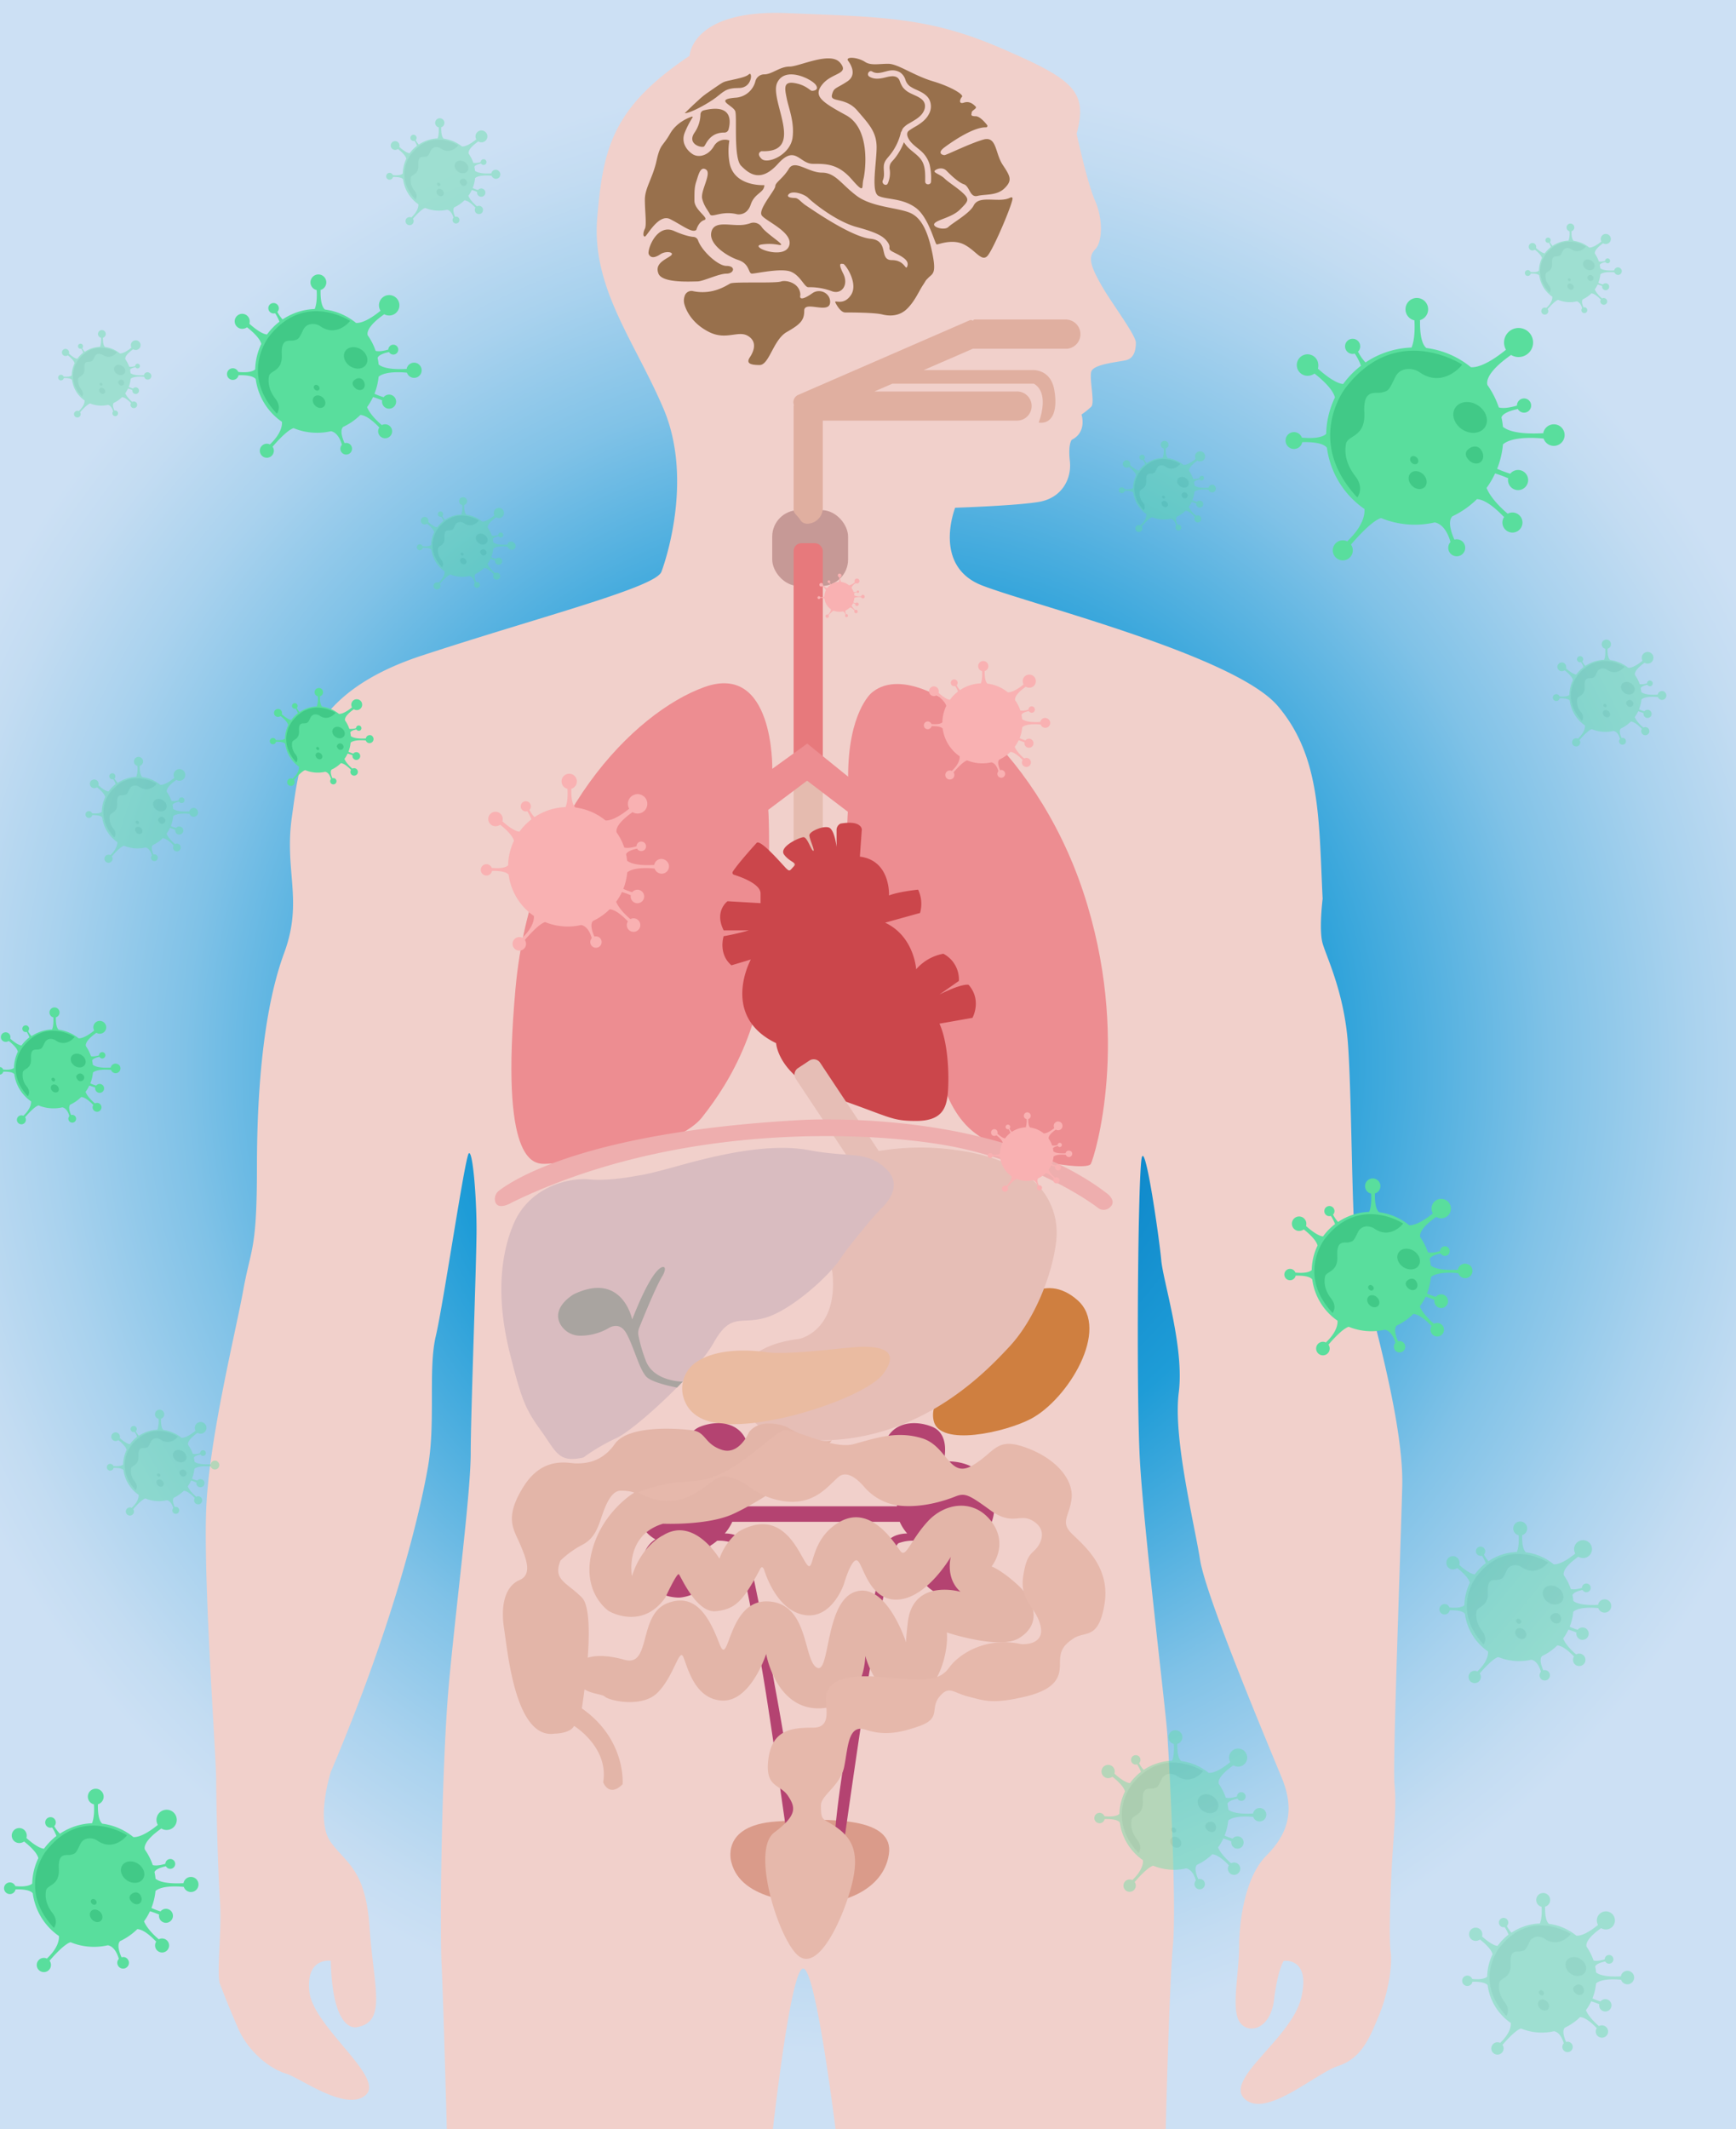 <svg xmlns="http://www.w3.org/2000/svg" xmlns:xlink="http://www.w3.org/1999/xlink" viewBox="0 0 894.16 1096.35"><defs><style>.cls-1{isolation:isolate;}.cls-2{fill:url(#Degradado_sin_nombre_5);}.cls-3{fill:#f1d0cb;}.cls-4{fill:#cf7f40;}.cls-5{fill:#c69996;}.cls-10,.cls-11,.cls-12,.cls-13,.cls-16,.cls-17,.cls-18,.cls-19,.cls-21,.cls-5,.cls-6,.cls-7,.cls-9{mix-blend-mode:multiply;}.cls-6{fill:#e0afa0;}.cls-7{fill:#e7797c;}.cls-8{fill:#e5bbaf;}.cls-9{fill:#ed8d91;}.cls-10{fill:#cb464b;}.cls-11{fill:#e6beb6;}.cls-12{fill:#d9bcc0;}.cls-13{fill:#eabba1;}.cls-14{fill:#da9b8a;}.cls-15{fill:#a9a4a0;}.cls-16{fill:#b44371;}.cls-17{fill:#e3b5a8;}.cls-18{fill:#e6b8ab;}.cls-19{fill:#eeaeae;}.cls-20{fill:#98704c;}.cls-22{fill:#f9b1b2;}.cls-23{fill:#59de9d;}.cls-24{fill:#41c987;}.cls-25{opacity:0.4;}</style><radialGradient id="Degradado_sin_nombre_5" cx="447.08" cy="548.18" r="510.52" gradientUnits="userSpaceOnUse"><stop offset="0.01" stop-color="#005b97"/><stop offset="0.13" stop-color="#0075be"/><stop offset="0.43" stop-color="#1e9cd7"/><stop offset="0.54" stop-color="#47acde"/><stop offset="0.69" stop-color="#80c2e7"/><stop offset="0.83" stop-color="#a9d2ee"/><stop offset="0.94" stop-color="#c3dcf2"/><stop offset="1" stop-color="#cce0f4"/></radialGradient></defs><title>cuerpo</title><g class="cls-1"><g id="Tarjetas"><rect class="cls-2" x="-9.24" y="-11.32" width="912.63" height="1119"/><path class="cls-3" d="M355.17,28.75s1-24,50.09-22,73.13,2,110.2,18,45.08,22,39.07,44.08c0,0,5.51,25.54,9.52,34.56s4,21,0,25.05-2,9,3,18,18,26,18,30-1,8-5,9-17,2-18,6,2,16,0,18a39.36,39.36,0,0,1-5,4s3,9-5,13c0,0-2,2-1,11s-4,19-16,21-43.07,3-43.07,3-12,30.06,14,40.07,130.23,36.07,152.27,62.12,21,58.1,23,99.17c0,0-2,16,0,23s11,25.05,13,51.1,2,89.15,4,104.18,25,86.16,24,124.22-5,143.26-4,153.28,0,21-1,36.06-2,43.08-1,50.09-1,21-6,33.06-9,22-21,26-37.07,27.05-48.09,17,24.05-31.06,29.06-52.1-9-19-9-19-3,4-5,20-14,18-18,11,0-25,0-38.07,3-36.07,14-47.09,15-23,8-40.07-39.07-93.16-42.08-112.2-14-63.11-11-86.15-8-57.1-9-68.12-8-60.11-10-53.1-3,121.22-1,156.28,13,126.23,14,139.25,5,89.16,3,110.2-4,106.19-4,106.19H431.81s-11-93.17-18-94.17-17,94.17-17,94.17H230.45s-2-76.14-3-96.18,0-105.18,4-147.26,11-96.17,11-116.21,3-98.17,3-115.2-2-41.08-4-39.07-13,77.14-17,94.17,0,44.07-4,67.12-17,79.14-50.09,157.28c0,0-8,25,0,36.06s18,14,20,44.08,9,48.09-6,51.09c0,0-13,5-14-34.06,0,0-13-2-11,16s39.07,44.08,29.05,53.09-34.06-9-41.07-11-19-10-25-24-7-17-9-22,1-28,0-42.07-2-50.09-2-63.12-7-106.19-5-142.25,15-88.16,19-110.2,7-20,7-63.11,4-83.15,14-110.2,0-42.07,4-70.12,6-63.11,67.12-83.15,120.21-35.06,123.22-43.08,16-49.09,1-84.15-37.07-62.11-34.06-98.17S315.6,55.29,355.17,28.75Z"/><path class="cls-4" d="M495.92,709.46s11-6,18-23,24-32.06,41.07-17-5,51.09-24,61.11c-13.09,6.89-47,14.6-50.09,1C477.89,718.48,495.92,709.46,495.92,709.46Z"/><rect class="cls-5" x="397.75" y="262.67" width="39.07" height="39.07" rx="13.61"/><path class="cls-6" d="M549.52,164.49H502.21a1.26,1.26,0,0,0-1.13.71,1.46,1.46,0,0,0-1.61-.28l-88.38,38.44a4.08,4.08,0,0,0-2.18,5.19,4.17,4.17,0,0,0-.14,1v53.11c0,1.66,2.28,3.1,3.4,5a4.07,4.07,0,0,0,3.53,2,8.09,8.09,0,0,0,8.09-8.09v-45h99.68a7.51,7.51,0,1,0,0-15H450.4l9.21-4h72.91c8.54,5,2.47,20,2.47,20,7,1,10-6,8-17-1.48-8.15-7.16-9.72-10-10v0h-.35a9.23,9.23,0,0,0-1.32,0H475.74l25.33-11h48.45a7.52,7.52,0,0,0,0-15Z"/><rect class="cls-7" x="408.77" y="279.7" width="15.03" height="120.21" rx="3.99"/><rect class="cls-8" x="408.77" y="399.91" width="15.03" height="153.27" rx="3.99"/><path class="cls-9" d="M415.78,382.88l-18,13s1-55.1-35.06-42.07S273.53,420,265.51,509.11s9,90.16,15,90.16,66.12-5,81.14-24,33.06-49.08,34.06-99.17,0-59.11,0-59.11l20-15,21,16s-4,51.09,11,70.13,27.05,25,30.05,36.06,5,43.08,23,58.11,59.11,21,61.11,17,21-65.12-4-140.25S471.88,336.8,448.84,356.83c0,0-12,10-12,43.08Z"/><path class="cls-10" d="M389.73,434s-9.14,10-12.28,14.78a1.09,1.09,0,0,0,.6,1.64c3.67,1.15,13.69,4.72,13.69,9.63v5l-17-1s-7,5-2,15h13s-7,2-13,3c0,0-3,9,4,15l10-3s-16,29.05,13,43.08c0,0,1,18,30.06,28.05s29.05,12,42.07,12,15.37-6.34,16.2-13.19.83-25.88-4.18-36.9l17-3s5-9-2-17c0,0-3-1-15,5l10-7a14.93,14.93,0,0,0-8-14,24.28,24.28,0,0,0-14,8s-1-17-16-24l18-5a17.13,17.13,0,0,0-1-12s-10,1-15,3c0,0,1-18-15-20l1-14s0-2-3-3-8,0-8,0a3.72,3.72,0,0,0-2,3v9s-1-9-4-10-10,2-10,4,3,8,2,8-3-7-5-7-13,5-10,9,7,4,5,6-2,3-4,1S391.74,432,389.73,434Z"/><path class="cls-11" d="M492.92,592.25a130.53,130.53,0,0,0-40.3.42l-30.19-45.45a4,4,0,0,0-5.53-1.12L411,550a4,4,0,0,0-1.11,5.53l27.28,41.09c-1.5.52-2.88,1-4.11,1.54-12.13,4.94-18.2,18.92-12.9,30.9q.29.63.6,1.26c5,10,8,25,8,25,3,30-17,34.06-17,34.06-32,4-31,22-31,22,0,31,33.06,30,33.06,30,57.1,4,93.16-34.06,106.19-48.09s22-37.06,24-54.09S537,598.26,492.92,592.25Z"/><path class="cls-12" d="M329.63,605.16c-.9.14-1.79.28-2.68.45-4.05.75-14.65,2.46-23.37,1.67-11-1-31.06,4-39.07,23s-8,42.08-2,66.12,8,29,16,40.07,9,17,22,14a100.88,100.88,0,0,1,17-10c9-4,41.07-33.06,50.08-49.09s14-9,27.05-13,32.06-21,38.07-30.06c3.8-5.69,10.8-14.19,15.43-19.67,2.12-2.51,4.35-4.9,6.64-7.25,3.48-3.57,9.49-11.64,2-19.16-10-10-19-6-40.07-10s-49.09,3-67.12,8C336.75,603.85,331.55,604.87,329.63,605.16Z"/><path class="cls-13" d="M393.86,696.15c-5.77-.8-23.52-2.47-34.89,5a16.43,16.43,0,0,0-7.43,16.17c.88,5.39,4.35,12.79,16.15,15.15,25.05,5,78.14-13,87.16-25s-1-14-10-14c-8.46,0-30.17,3.54-46.05,3.14A45.14,45.14,0,0,1,393.86,696.15Z"/><path class="cls-14" d="M376.71,958.91s-6-19,23-21,61.11-2,58.11,17S432.81,980,422.79,980,381.72,978.94,376.71,958.91Z"/><path class="cls-15" d="M325.62,679.41s-5-25-30.05-13c0,0-11.7,6.57-7,15.36a11.69,11.69,0,0,0,10.12,6,29.4,29.4,0,0,0,11.53-2.29,25,25,0,0,0,3.35-1.68c1.88-1.08,6-2.6,9,2.67,4,7,7,20,11,23s15.17,5,15.17,5l2.95-3.05s-15.11.07-19.12-10.95a78.89,78.89,0,0,1-3.73-12.82,7.18,7.18,0,0,1,.41-3.94c2.1-5.28,8.56-21.22,12-26.79a9.22,9.22,0,0,0,1-2.24c.32-1.09.43-2.3-.67-2.3C339.64,652.36,334.64,656.37,325.62,679.41Z"/><path class="cls-16" d="M503,792.61c11-6,9-19,9-19-3-24.05-26-21-26-21s4-14-6-18-23-2-25,12,11,17,11,17-3.78,1-4,12H378.7c-.21-11.07-4-12-4-12s13-3,11-17-15-16-25.05-12-6,18-6,18-23-3-26.05,21c0,0-2,13,9,19,0,0-9,5-6,17s15,13,18,13,13-2,17-11-1-15.54-1-15.54a30.59,30.59,0,0,0,3.79-2.73,21,21,0,0,1,8.26,1.24c3.84,1.53,11.53,47.16,14.53,63.28,3.5,18.86,13.52,90,13.52,90h5c-2-39.07-24-143.26-26-151.27-1.52-6.08-8.22-7-11.38-7a24,24,0,0,0,3.85-6h86.25a23.71,23.71,0,0,0,3.84,6c-3.12.07-9.91.93-11.44,7-2,8-24,112.2-26,151.27h5s10-71.13,13.53-90c3-16.12,10.69-61.75,14.52-63.28a21.11,21.11,0,0,1,8.33-1.24,31.07,31.07,0,0,0,3.8,2.73s-5.05,6.52-1,15.54,14,11,17,11,15-1,18-13S503,792.61,503,792.61Z"/><path class="cls-17" d="M404.76,734.51s-13-5-19,3c0,0-5,12-14,9s-8-9-15-10-33.06-3-40.08,7-16,10-20,10-17-4-27.05,12-5,22-2,29.06,7,16,0,19-10,12-8,25,6,57.11,26.05,54.1c0,0,8,0,10-4,0,0,18,11,15,29.06,0,0,3,8,10,1,0,0,2-23-21-39.07,0,0,8-49.09,0-57.1s-15-9-11-19a48.73,48.73,0,0,1,11-8c6-3,8-8,10-14s5-14,10-14,7,1,7,1-17,10-22,31,9,30.06,9,30.06,17,10,29-7c0,0,6-13,7-12s9,20,19,19,14-5,23-22c0,0,1-2,2,1s7,21,21,23,20-16,20-16,4-14,7-12,6,21,21,20,27.05-22,27.05-22-3,11,5,18c0,0-24-7-27.05,15,0,0-1,8-1,11,0,0-10-31.06-26-26.05s-13,43.08-20,39.07-4-33.06-25.05-34.06-20,35.06-25,22-12-27.05-27.05-21-8,33.06-22,29.05-26-2-25,8,13,9,15,11,19,6,27.05-2,11-22,13-19,5,22,20,23,23-24,23-24,5,29,28.05,28,23-27,23-27,6,23,22,22,21-25,20-34.06c0,0,27.05,9,37.07,3s10-16,1-26c0,0-8-8-15-11,0,0,9-11,0-23s-24-10-33.06,0-11,19-14,15-15-24-31.06-15-13,27-17,22-12-30.06-35.06-17a30.64,30.64,0,0,0-10,14s-13-22-29.05-12c0,0-11,5-16,21,0,0-4-21,16-27,0,0,23,1,36.06-5s36.77-20.82,50.94-38C428.65,741.63,421.79,744.53,404.76,734.51Z"/><path class="cls-18" d="M328.62,768.57s9-5,29.06-6,40.07-25,46.08-26,25,10,36.06,7,22-7,35.07-3,14,21,26,14,12-15,28.05-9,24,17,23,26-6,12,0,18,20,17,17,36.06-10,14-16,18-7,7-7,13-1,13-18,17-21,2-29.05,0-10-6-15,0,1,11-10,15-19,5-28.05,2-9,9-11,19-12,14.64-12,20c0,9,1,6,9,12,8.52,6.39,11,15,6,32.06s-17,42.07-27.05,33-24-54.09-12-63.11,11-13,7-19-12-4-10-19,12-16,23.05-16,5-13,7-18,7-10,29.05-8,29,2,34.06-5,19-16,37.07-12c0,0,12,1,10-9s-11-13-9-26,5-11,8-16,2-10-4-13-10,3-21-5-13-9-18-7c-3.6,1.44-16,6-28.64,4.71A28.26,28.26,0,0,1,445,765.46c-3.56-4.08-8.92-8.55-13.18-4.91-6.15,5.28-13.85,16.72-33.22,11.33a38.57,38.57,0,0,1-12.29-6.07c-4.42-3.21-12.17-7.65-17.6-4.25C360.68,766.57,349.66,779.59,328.62,768.57Z"/><path class="cls-19" d="M255,618.49a5.38,5.38,0,0,1,2.09-5.46c8.77-6.66,47.08-30.3,155.16-36.3,0,0,100.68-6.52,158.29,38.06,0,0,4.51,3.51,1.5,6.52a4.75,4.75,0,0,1-6,1s-26.73-21.19-71.13-31.06c-36.06-8-141.25-16-231.41,28C263.51,619.3,256.27,623.65,255,618.49Z"/><path class="cls-20" d="M351.52,76.7a1.89,1.89,0,0,0-2.49.75c-.81,1.33-2.37,4.89-4.38,5.89-3.23,1.62-4,7-3,11s4,7,1,9-7,2-7,4,6,1,10-1,3-8,1-12,1-9,2-10S354.1,78.16,351.52,76.7Z"/><path class="cls-20" d="M356.73,60.47a.29.29,0,0,0-.34-.43c-2.11.7-8,3.1-11.24,8.78-4,7-5,5-7,14s-6,14-6,20,1,13,0,15-1,4,0,4,7-12,13-9,11.53,7.51,13.53,5.51c0,0,1-4,4-5s-5-5-5-10,0-7,1-10,2-8,5-6-3,11-2,15,3,6,4,8,6-2,14,0c0,0,5,1,7-5s7-6,7-10c0,0-16,1-18-12a33.9,33.9,0,0,1,0-11,6.55,6.55,0,0,0-8,3c-3,5-8,6-11,4s-6-6-4-11A45.78,45.78,0,0,1,356.73,60.47Z"/><path class="cls-20" d="M362.45,56.83A2.19,2.19,0,0,0,360.79,59a17.3,17.3,0,0,1-3.11,9.37c-4,6,4,8,5,7s2.75-7.16,10.41-7.11a2.18,2.18,0,0,0,2.16-1.58C376.34,62.65,377.49,53.19,362.45,56.83Z"/><path class="cls-20" d="M352.67,58.3s8-8,11-10,7-5,9-6,11-2,13-4,2,7-5,7-8,2-12,5-13,8-16,8"/><path class="cls-20" d="M359.54,123.78a2.65,2.65,0,0,0-2.3-1.79c-1.8-.15-5-.81-10.08-3.08-9-4-14,10-13,12s3,2,6,0,8-1,5,1-8,4-6,9,17,4,20,4,11-4,15-4,5-4,0-4C369.76,136.94,361.38,129.06,359.54,123.78Z"/><path class="cls-20" d="M352.54,156.74a6.94,6.94,0,0,1,.08-4.23,3.65,3.65,0,0,1,4.56-2.55c10,2,17-3,19-4s23,0,26.05-1,10,1,10,7c0,0-1.46,4.39,6.24-1,3.8-2.66,9.23,0,9.1,4.61-.18,6.6-13.33-1.08-13.33,4.39,0,5-2,7-9,11s-9,17-14,17-7-1-5-4,4-8-1-11-11.21,2.41-20-2S353.42,159.89,352.54,156.74Z"/><path class="cls-20" d="M378.71,57.3c1,3-1,24,3,28.05s10,9,19-1,11,0,18,0,13,0,20,8,5,4,6,0,4-26-9-33.06-17-10-12-16,14-5,9-11-21,2-26.05,2-9,4-13,4a4.72,4.72,0,0,0-4.55,3.42,11.27,11.27,0,0,1-10.48,8.61C367.69,51.29,377.71,54.29,378.71,57.3Zm13.53,20.53c23,1,4-26,8-35.06s18-2,20,1-2,3-2,3c-1,0-3-3-9-4s-5,3-4,8,4,12,3,20c-1.12,9-13,14-16,11S392.24,77.83,392.24,77.83Z"/><path class="cls-20" d="M469.38,109.89c-6-3-20-3-28.05-9s-11-12-18-12-14-7-17-2-7,7-7,9-9,12-7,15,17,9,14,16-21,0-14-1,10,1,10,0-8-6-10-9l-.06-.08a5,5,0,0,0-5.95-1.82,17.53,17.53,0,0,1-6,.9c-6,0-13-2-14,4s8,12,14,14,5,7,7,7,15-3,20-1,7,8,9,8a32.36,32.36,0,0,1,12,2c5,2,9-3,6-9s-1-5,0-5,8,10,4,16-9,2-8,4,3,5,5,5,15,0,19,1,9,1,13-3,6-9,8-12,1-2,3-4,4-2,2-12S475.39,112.9,469.38,109.89Zm-2,27.05c-1,3-1-3-8-3s-1-10-11-11-30-15-33.06-17-4-4-6-4c0,0-5,0-3-2s8,0,10,2,14,12,25.05,15,14,5,16,8-1,3,3,5S468.37,133.94,467.37,136.94Z"/><path class="cls-20" d="M521.47,101.88c-1-1-1,1-7,1s-11-1-13,3-11,9-13,11-9,0-7-2,9-3,13-7,5-5,2-8-8-6-10-8-6-3-5-4,4-2,6,0,6,6,9,7,3,7,7,6,10,0,14-4,3-6-1-12-3-15-10-13-19,8-20,8-4-1,0-4c3.66-2.74,14.83-10.5,21.32-10.3a.74.74,0,0,0,.63-1.2c-1.4-1.77-3.89-4.53-5.92-4.53-3,0-2-1-2-2s3-2,2-3-3-3-6-2-2-2-1-3-5-5-15-8-18-9-23-9-9,1-12-1c-2.63-1.75-7.56-2.74-8.75-1.61a.7.7,0,0,0,0,.92c1.06,1.39,5,7.2-.24,10.71-6,4-7,3-8,7s7,1,13,8,10,11,10,19-3,23,1,25,12,1,19,6,10,19,11,19,8-3,14,0,9,9,12,6S522.47,102.88,521.47,101.88Zm-41.93-8.41c0,1.93-3,1.93-3,0,0-3.21.15-6.64-1.17-9.63s-4.29-4.86-6.69-7a16.48,16.48,0,0,1-3.1-3.6,32,32,0,0,1-4.66,8.22c-.69.88-1.56,1.67-2.17,2.61a5.05,5.05,0,0,0-.46,3.34,13.29,13.29,0,0,1-1,7c-.78,1.76-3.37.23-2.59-1.52,1.07-2.41.4-4.63.5-7.12S456.57,82,458,80.29a29.05,29.05,0,0,0,6-12,1.46,1.46,0,0,1,.44-.75,4.45,4.45,0,0,1,.79-1.64,10.81,10.81,0,0,1,3.1-2.39c2.49-1.53,5.37-2.93,7-5.46,1.48-2.28,1.65-5-.53-6.87-2-1.7-4.6-2.36-6.8-3.67a10.37,10.37,0,0,1-3-2.59,14.53,14.53,0,0,1-1.65-3.44c-1.29-3.06-4.66-2.28-7.26-1.62-2.77.7-5.73,1.19-8.31-.41-1.64-1-.13-3.61,1.52-2.59,3,1.87,6.85-.5,10-.64a7.75,7.75,0,0,1,4.22,1,7,7,0,0,1,2.83,3.87,6.73,6.73,0,0,0,2.24,3.27,19.62,19.62,0,0,0,3.58,1.93c2.41,1.09,5,2.36,6.37,4.74A8.08,8.08,0,0,1,478.3,59c-1.41,2.63-3.86,4.4-6.34,5.92a39.75,39.75,0,0,0-3.84,2.39c-1.27,1-.93,2.55-.28,3.86,1.3,2.64,3.93,4.33,6.08,6.2a14.82,14.82,0,0,1,4.87,7.23A30.71,30.71,0,0,1,479.54,93.47Z"/><g class="cls-21"><path class="cls-22" d="M342.78,442.93a3.75,3.75,0,0,0-5.85,2.71l-.05-.27c-8.6.48-12.3-.9-13.88-2.2a32.65,32.65,0,0,0-.52-3.29c.2-.66,1.17-1.95,5.59-2.89l0-.17a2.31,2.31,0,0,0,.77.94,2.46,2.46,0,1,0-1-2c-.53.17-4.18,1.27-6.29.64a30.24,30.24,0,0,0-3.93-7.75c-.35-1.07-.44-4.4,8.15-10.44l0-.06a5,5,0,1,0-2.33-3.75,4.92,4.92,0,0,0,.64,2c-1.64,1.36-8,6.37-12.19,6.06a30.57,30.57,0,0,0-15.45-6.66c-1-.77-2.32-3-2.18-9.6l-.28,0a3.94,3.94,0,1,0-3.8-1.31,3.91,3.91,0,0,0,2.11,1.28c.06.84.4,6.22-1,9.41a30.6,30.6,0,0,0-16,5.19,16,16,0,0,1-2.56-3.7l-.17.08a2.72,2.72,0,0,0,.73-1.08,2.62,2.62,0,1,0-3.37,1.57,2.67,2.67,0,0,0,1.65.05,20.07,20.07,0,0,1,2.15,4.21,31,31,0,0,0-6.18,6.34c-1.24-.08-3.87-1-8.76-5.32a4.3,4.3,0,0,0,.15-1.19,3.72,3.72,0,1,0-3.74,3.7,4.27,4.27,0,0,0,2.43-.76c1.23.93,6.31,5,7.1,8.28a30.38,30.38,0,0,0-3,12.62c-.63.63-2.64,1.87-8.43,1.31a2.78,2.78,0,0,0-.63-1,2.92,2.92,0,1,0-.1,4.13,2.85,2.85,0,0,0,.85-1.55c1.44-.06,7-.14,8.57,1.95a30.76,30.76,0,0,0,13,21.23c.13,1.4-.08,5.64-5.92,11.16l.17.19a3.34,3.34,0,0,0-1.66-.47,3.48,3.48,0,1,0,2.76,1.48c.67-.79,6.9-8.16,10.43-9.22a30.84,30.84,0,0,0,18.58,1.52c1.38.24,3.93,1.44,5.47,6.79a2.93,2.93,0,1,0,1.36-.83c-.59-1.25-2.66-6.1-.73-8.06a30.91,30.91,0,0,0,8.58-6c1.88.1,4.83,1.47,9.34,6.17l.2-.15a3.48,3.48,0,1,0,3.29-1.33,3.41,3.41,0,0,0-2.15.37c-.68-.55-5.63-4.71-7.35-8.93a30.78,30.78,0,0,0,3-5,38.8,38.8,0,0,1,4.46,1.62l.13-.21a3.45,3.45,0,0,0,0,1.72,3.48,3.48,0,1,0,2.51-4.23,3.41,3.41,0,0,0-1.84,1.18,35.51,35.51,0,0,1-4.55-1.71,30.62,30.62,0,0,0,2-8.46c3.53-3.1,13-2.15,14.11-2a3.72,3.72,0,0,0,1.42,1.89,3.75,3.75,0,1,0,4.24-6.18Z"/><path class="cls-22" d="M272.43,467.64s2.62-3.1-.67-7.37-3.78-8.06-3.24-11.19,6.82-2.22,6.37-10.84,3.84-6.43,6-7,2.33-.41,4.6-5.18a5.2,5.2,0,0,1,6-2.87,6.51,6.51,0,0,1,2.69,1.12c7.44,5.08,13.67-1.31,14.64-2.74,0,0-22.84-15.09-40.52,8.15C268.29,429.7,254.05,447.89,272.43,467.64Z"/><ellipse class="cls-22" cx="311.61" cy="439.89" rx="4.98" ry="6.16" transform="translate(-226.94 463.8) rotate(-57.23)"/><path class="cls-22" d="M315.22,450.91c1.22,1.46,1.25,3.43.07,4.42s-3.12.6-4.34-.86-1.11-2.64.07-3.62S314,449.45,315.22,450.91Z"/><ellipse class="cls-22" cx="293.41" cy="461.66" rx="2.78" ry="3.44" transform="translate(-242.02 349.74) rotate(-45.76)"/><ellipse class="cls-22" cx="292.21" cy="454.74" rx="1.27" ry="1.57" transform="translate(-237.43 346.79) rotate(-45.76)"/></g><g class="cls-21"><path class="cls-22" d="M539.72,370.13a2.52,2.52,0,0,0-3.5.65,2.68,2.68,0,0,0-.43,1.17l0-.18c-5.76.31-8.24-.61-9.3-1.48a20.15,20.15,0,0,0-.35-2.2c.13-.44.79-1.31,3.75-1.94l0-.11a1.65,1.65,0,1,0,.17-1.67,1.62,1.62,0,0,0-.32,1c-.36.11-2.8.85-4.21.43a20.37,20.37,0,0,0-2.64-5.2c-.23-.71-.29-2.95,5.47-7l0,0a3.38,3.38,0,0,0,5.16-3.21,3.38,3.38,0,0,0-6.73.7,3.42,3.42,0,0,0,.43,1.32c-1.09.92-5.33,4.27-8.16,4.07A20.44,20.44,0,0,0,508.63,352c-.65-.51-1.56-2-1.46-6.43l-.19,0a2.51,2.51,0,0,0,1.17-.57,2.63,2.63,0,1,0-3.71-.3,2.59,2.59,0,0,0,1.41.86c0,.56.26,4.16-.67,6.3a20.53,20.53,0,0,0-10.7,3.48,11,11,0,0,1-1.72-2.48l-.11.05a1.84,1.84,0,0,0,.49-.72,1.76,1.76,0,1,0-2.26,1.05,1.67,1.67,0,0,0,1.1,0,13.3,13.3,0,0,1,1.45,2.83,20.79,20.79,0,0,0-4.14,4.24c-.83,0-2.6-.64-5.87-3.56a3.18,3.18,0,0,0,.1-.8,2.5,2.5,0,1,0-2.5,2.48,2.91,2.91,0,0,0,1.62-.51c.82.63,4.23,3.33,4.75,5.55a20.49,20.49,0,0,0-2,8.46c-.42.42-1.77,1.25-5.65.87a2,2,0,0,0-.42-.67,2,2,0,1,0-.06,2.77,2,2,0,0,0,.57-1c1,0,4.71-.1,5.73,1.3a20.63,20.63,0,0,0,8.73,14.23c.09.94-.06,3.78-4,7.48l.11.12a2.28,2.28,0,0,0-1.11-.31,2.33,2.33,0,1,0,2.27,2.39,2.25,2.25,0,0,0-.42-1.4c.45-.53,4.62-5.47,7-6.18a20.71,20.71,0,0,0,12.45,1c.92.16,2.63,1,3.66,4.55a1.92,1.92,0,0,0-.41.69,2,2,0,1,0,2.49-1.21,1.88,1.88,0,0,0-1.17,0c-.39-.85-1.78-4.09-.48-5.41a20.52,20.52,0,0,0,5.74-4c1.26.07,3.24,1,6.26,4.14l.14-.1a2.3,2.3,0,0,0-.45,1.06,2.32,2.32,0,1,0,1.2-1.71c-.45-.37-3.77-3.15-4.92-6a20.31,20.31,0,0,0,2-3.37,27.93,27.93,0,0,1,3,1.09l.08-.14a2.35,2.35,0,0,0,0,1.15,2.33,2.33,0,1,0,1.68-2.83,2.3,2.3,0,0,0-1.23.79,25.93,25.93,0,0,1-3-1.14,20.7,20.7,0,0,0,1.37-5.68c2.37-2.07,8.69-1.44,9.45-1.35a2.55,2.55,0,0,0,1,1.26,2.51,2.51,0,1,0,2.85-4.14Z"/><path class="cls-22" d="M492.58,386.68s1.76-2.07-.45-4.93a9.27,9.27,0,0,1-2.17-7.5c.36-2.1,4.57-1.48,4.27-7.26s2.57-4.31,4-4.7,1.56-.28,3.08-3.47a3.49,3.49,0,0,1,4-1.93,4.65,4.65,0,0,1,1.81.75c5,3.41,9.15-.87,9.8-1.83,0,0-15.29-10.11-27.14,5.46C489.81,361.27,480.27,373.45,492.58,386.68Z"/><ellipse class="cls-22" cx="518.83" cy="368.09" rx="3.34" ry="4.13" transform="translate(-71.51 605.1) rotate(-57.23)"/><path class="cls-22" d="M521.25,375.48a1.9,1.9,0,1,1-2.86,2.38c-.82-1-.74-1.76.05-2.42A1.91,1.91,0,0,1,521.25,375.48Z"/><ellipse class="cls-22" cx="506.64" cy="382.68" rx="1.86" ry="2.3" transform="translate(-120.99 478.61) rotate(-45.76)"/><ellipse class="cls-22" cx="505.83" cy="378.04" rx="0.85" ry="1.05" transform="translate(-117.91 476.64) rotate(-45.76)"/></g><g class="cls-21"><path class="cls-22" d="M551.46,592.75a1.69,1.69,0,0,0-2.35.44,1.66,1.66,0,0,0-.29.78l0-.12c-3.87.21-5.53-.41-6.25-1a14.26,14.26,0,0,0-.23-1.48c.09-.3.53-.88,2.52-1.3V590a1.06,1.06,0,0,0,.34.42,1.09,1.09,0,1,0-.45-.88,6.27,6.27,0,0,1-2.82.29,14,14,0,0,0-1.77-3.49c-.16-.48-.2-2,3.66-4.7v0a2.26,2.26,0,1,0-1.06-1.68,2.45,2.45,0,0,0,.29.89c-.73.61-3.58,2.86-5.48,2.73a13.78,13.78,0,0,0-6.95-3c-.44-.35-1.05-1.36-1-4.32h-.13a1.83,1.83,0,0,0,.79-.39,1.77,1.77,0,1,0-2.5-.2,1.87,1.87,0,0,0,1,.58,10.77,10.77,0,0,1-.45,4.23,13.78,13.78,0,0,0-7.18,2.34,7.42,7.42,0,0,1-1.16-1.67l-.07,0a1.12,1.12,0,0,0,.33-.48,1.18,1.18,0,0,0-.71-1.51,1.18,1.18,0,1,0-.07,2.24,8.88,8.88,0,0,1,1,1.89,14.22,14.22,0,0,0-2.78,2.86c-.56,0-1.74-.43-3.94-2.4a2.06,2.06,0,0,0,.07-.53,1.68,1.68,0,1,0-3.35,0,1.66,1.66,0,0,0,1.67,1.68,2,2,0,0,0,1.09-.34c.55.42,2.84,2.24,3.19,3.73a13.8,13.8,0,0,0-1.37,5.67c-.28.29-1.18.84-3.79.59a1.26,1.26,0,0,0-.28-.45,1.32,1.32,0,0,0-1.91,1.82,1.32,1.32,0,0,0,1.86,0,1.26,1.26,0,0,0,.39-.7c.65,0,3.16-.06,3.85.88a13.81,13.81,0,0,0,5.86,9.55c.06.63,0,2.54-2.67,5l.08.09a1.45,1.45,0,0,0-.74-.21,1.56,1.56,0,1,0,1.52,1.6,1.6,1.6,0,0,0-.28-.94c.3-.35,3.1-3.67,4.69-4.15a13.85,13.85,0,0,0,8.36.69c.62.11,1.77.65,2.46,3a1.32,1.32,0,1,0,2.21,1.33,1.32,1.32,0,0,0-.82-1.68,1.3,1.3,0,0,0-.78,0c-.26-.56-1.19-2.74-.33-3.63a13.84,13.84,0,0,0,3.86-2.68c.85,0,2.18.66,4.21,2.78l.09-.07a1.61,1.61,0,0,0-.31.72,1.58,1.58,0,1,0,.82-1.15,12.51,12.51,0,0,1-3.31-4,13.81,13.81,0,0,0,1.33-2.26,19.06,19.06,0,0,1,2,.73l.06-.09a1.54,1.54,0,0,0,0,.77,1.56,1.56,0,1,0,1.13-1.9,1.52,1.52,0,0,0-.83.53,16.68,16.68,0,0,1-2.05-.77,13.79,13.79,0,0,0,.92-3.81c1.59-1.39,5.84-1,6.35-.91a1.68,1.68,0,1,0,2.55-1.93Z"/><path class="cls-22" d="M519.8,603.87a2.6,2.6,0,0,0-.3-3.32,6.24,6.24,0,0,1-1.46-5c.24-1.41,3.07-1,2.87-4.88s1.73-2.89,2.72-3.16,1-.18,2.06-2.33a2.34,2.34,0,0,1,2.68-1.29,2.94,2.94,0,0,1,1.21.5c3.35,2.29,6.15-.58,6.59-1.23,0,0-10.27-6.79-18.23,3.67C517.94,586.8,511.54,595,519.8,603.87Z"/><ellipse class="cls-22" cx="537.43" cy="591.38" rx="2.24" ry="2.77" transform="translate(-250.73 723.17) rotate(-57.23)"/><path class="cls-22" d="M539.06,596.34a1.28,1.28,0,1,1-1.93,1.6c-.54-.65-.49-1.18,0-1.63A1.29,1.29,0,0,1,539.06,596.34Z"/><ellipse class="cls-22" cx="529.24" cy="601.17" rx="1.25" ry="1.55" transform="translate(-270.68 560.86) rotate(-45.76)"/><ellipse class="cls-22" cx="528.7" cy="598.06" rx="0.57" ry="0.71" transform="translate(-268.62 559.53) rotate(-45.76)"/></g><g class="cls-21"><path class="cls-22" d="M445,306.44a.94.94,0,0,0-1.31.24,1.07,1.07,0,0,0-.16.44v-.07c-2.17.12-3.1-.23-3.5-.55a7.55,7.55,0,0,0-.13-.83c.05-.17.3-.49,1.41-.73v0a.55.55,0,0,0,.2.23.6.6,0,0,0,.86-.13.62.62,0,0,0-.13-.86.63.63,0,0,0-.87.13.56.56,0,0,0-.11.37,3.52,3.52,0,0,1-1.59.16,7.62,7.62,0,0,0-1-1.95c-.09-.27-.11-1.11,2.05-2.63v0a1.27,1.27,0,1,0-.58-.94,1.09,1.09,0,0,0,.16.5c-.41.34-2,1.6-3.07,1.52a7.63,7.63,0,0,0-3.89-1.67c-.25-.2-.59-.76-.55-2.42h-.07a1,1,0,0,0,.44-.21,1,1,0,0,0-1.29-1.51,1,1,0,0,0,.42,1.72,6,6,0,0,1-.25,2.37,7.68,7.68,0,0,0-4,1.3,4.05,4.05,0,0,1-.65-.93l0,0a.64.64,0,0,0,.18-.27.66.66,0,1,0-1.24-.45.65.65,0,0,0,.4.84.58.58,0,0,0,.41,0,4.79,4.79,0,0,1,.54,1.06,7.54,7.54,0,0,0-1.55,1.59c-.32,0-1-.24-2.21-1.34a1.21,1.21,0,0,0,0-.3.94.94,0,1,0-.94.94,1.05,1.05,0,0,0,.61-.2c.31.24,1.59,1.26,1.78,2.09a7.87,7.87,0,0,0-.76,3.18c-.16.16-.66.47-2.12.33a.82.82,0,0,0-.16-.25.73.73,0,1,0,.19.65c.36,0,1.77,0,2.15.49a7.79,7.79,0,0,0,3.29,5.35c0,.35,0,1.42-1.5,2.81l.05,0a1,1,0,0,0-.42-.12.88.88,0,0,0-.9.86.89.89,0,0,0,.85.9.88.88,0,0,0,.9-.86.8.8,0,0,0-.16-.52c.17-.2,1.74-2.06,2.63-2.32a7.78,7.78,0,0,0,2.94.57,7.67,7.67,0,0,0,1.74-.19c.35.06,1,.36,1.38,1.71a.76.76,0,0,0-.16.26.74.74,0,0,0,.46.94.73.73,0,0,0,.93-.46.73.73,0,0,0-.89-1c-.15-.32-.67-1.54-.18-2a8.12,8.12,0,0,0,2.16-1.5c.47,0,1.21.37,2.35,1.55l.05,0a.76.76,0,0,0-.17.4.88.88,0,0,0,.74,1,.86.86,0,0,0,1-.73.87.87,0,0,0-.73-1,.89.89,0,0,0-.54.09,6.85,6.85,0,0,1-1.85-2.25,7.86,7.86,0,0,0,.74-1.26,9.49,9.49,0,0,1,1.13.41l0-.06a.82.82,0,0,0,0,.44.87.87,0,0,0,1.06.63.88.88,0,1,0-.43-1.7.87.87,0,0,0-.46.3,8.29,8.29,0,0,1-1.15-.43A7.62,7.62,0,0,0,440,308c.89-.78,3.27-.54,3.56-.51a.91.91,0,0,0,.36.47.94.94,0,0,0,1.31-.24A1,1,0,0,0,445,306.44Z"/><path class="cls-22" d="M427.29,312.66a1.46,1.46,0,0,0-.17-1.86,3.45,3.45,0,0,1-.81-2.81c.13-.79,1.72-.56,1.6-2.73s1-1.62,1.52-1.77.59-.11,1.16-1.31a1.31,1.31,0,0,1,1.5-.72,1.69,1.69,0,0,1,.68.28,2.7,2.7,0,0,0,3.69-.69,7.47,7.47,0,0,0-10.21,2.05S422.67,307.69,427.29,312.66Z"/><ellipse class="cls-22" cx="437.16" cy="305.67" rx="1.25" ry="1.55" transform="translate(-56.49 507.8) rotate(-57.23)"/><path class="cls-22" d="M438.07,308.45a.71.71,0,1,1-1.07.89c-.31-.36-.28-.66,0-.91A.72.72,0,0,1,438.07,308.45Z"/><ellipse class="cls-22" cx="432.58" cy="311.15" rx="0.7" ry="0.87" transform="translate(-92.14 403.94) rotate(-45.76)"/><ellipse class="cls-22" cx="432.28" cy="309.41" rx="0.32" ry="0.4" transform="translate(-90.98 403.2) rotate(-45.76)"/></g><path class="cls-23" d="M803.5,219.46a5.57,5.57,0,0,0-8.69,4l-.07-.4c-12.77.7-18.26-1.34-20.61-3.27a45.74,45.74,0,0,0-.77-4.87c.3-1,1.75-2.9,8.31-4.29l0-.26a3.53,3.53,0,0,0,1.14,1.39,3.66,3.66,0,1,0-1.48-2.92c-.79.25-6.2,1.88-9.33.95a45.36,45.36,0,0,0-5.84-11.51c-.52-1.58-.65-6.53,12.1-15.49l-.06-.09a7.48,7.48,0,1,0-3.47-5.56,7.65,7.65,0,0,0,.95,2.94c-2.42,2-11.8,9.45-18.07,9a45.52,45.52,0,0,0-22.94-9.89c-1.44-1.14-3.45-4.47-3.24-14.24l-.42,0a5.83,5.83,0,1,0-2.5,0c.09,1.24.59,9.22-1.48,14a45.36,45.36,0,0,0-23.7,7.69,23.59,23.59,0,0,1-3.81-5.49l-.25.12a4,4,0,0,0,1.09-1.6,3.9,3.9,0,1,0-5,2.33,3.86,3.86,0,0,0,2.44.07,30.06,30.06,0,0,1,3.2,6.25,46,46,0,0,0-9.18,9.41c-1.83-.12-5.74-1.42-13-7.9A6.69,6.69,0,0,0,679,188a5.53,5.53,0,1,0-5.55,5.5,6.35,6.35,0,0,0,3.6-1.13c1.83,1.38,9.37,7.38,10.53,12.29a45.43,45.43,0,0,0-4.51,18.74c-.93.93-3.9,2.77-12.51,1.93a4.34,4.34,0,1,0,.19,2.35c2.14-.09,10.45-.22,12.71,2.89a45.65,45.65,0,0,0,19.33,31.51c.19,2.08-.13,8.37-8.8,16.57l.26.27a5.22,5.22,0,0,0-2.46-.7,5.16,5.16,0,1,0,5,5.3,5.07,5.07,0,0,0-.94-3.09c1-1.19,10.24-12.11,15.49-13.69A45.75,45.75,0,0,0,739,269c2,.36,5.83,2.15,8.11,10.09a4.53,4.53,0,0,0-.92,1.53,4.37,4.37,0,1,0,2.94-2.76c-.87-1.87-3.94-9.06-1.08-12A45.75,45.75,0,0,0,760.73,257c2.79.15,7.18,2.18,13.87,9.15l.3-.22a5.16,5.16,0,0,0,3.34,8.23,5.16,5.16,0,1,0-1.66-9.65c-1-.82-8.35-7-10.9-13.26a45.63,45.63,0,0,0,4.39-7.46,59.12,59.12,0,0,1,6.63,2.42l.19-.32a5,5,0,0,0,0,2.55,5.18,5.18,0,1,0,1-4.52,53.82,53.82,0,0,1-6.76-2.53,45.43,45.43,0,0,0,3-12.57c5.24-4.6,19.25-3.19,20.93-3a5.56,5.56,0,1,0,8.41-6.38Z"/><path class="cls-24" d="M699.08,256.13s3.9-4.59-1-10.93-5.61-12-4.81-16.61,10.13-3.29,9.45-16.08,5.7-9.55,9-10.42,3.45-.61,6.82-7.69c2.11-4.43,6.13-4.69,8.84-4.26a10,10,0,0,1,4,1.66c11,7.54,20.28-1.93,21.72-4.07,0,0-33.88-22.39-60.13,12.1C692.94,199.83,671.81,226.83,699.08,256.13Z"/><ellipse class="cls-24" cx="757.23" cy="214.95" rx="7.39" ry="9.14" transform="translate(166.61 735.31) rotate(-57.23)"/><path class="cls-24" d="M762.59,231.3c1.81,2.17,1.85,5.11.1,6.57s-4.63.88-6.44-1.28-1.64-3.91.11-5.37S760.79,229.14,762.59,231.3Z"/><ellipse class="cls-24" cx="730.22" cy="247.26" rx="4.13" ry="5.1" transform="translate(43.6 597.85) rotate(-45.76)"/><ellipse class="cls-24" cx="728.44" cy="236.99" rx="1.89" ry="2.33" transform="translate(50.42 593.47) rotate(-45.76)"/><path class="cls-23" d="M756.71,651.35a3.75,3.75,0,0,0-5.85,2.72l-.05-.27c-8.6.47-12.3-.9-13.89-2.2a29.65,29.65,0,0,0-.51-3.29c.2-.66,1.17-1.95,5.59-2.89l0-.17a2.34,2.34,0,0,0,.76.93,2.46,2.46,0,1,0-1-2c-.54.17-4.18,1.27-6.29.64a30.63,30.63,0,0,0-3.93-7.76c-.36-1.06-.44-4.4,8.15-10.43l0-.07a5,5,0,1,0-2.34-3.75,5.13,5.13,0,0,0,.65,2c-1.64,1.36-8,6.37-12.19,6.06a30.53,30.53,0,0,0-15.45-6.67c-1-.76-2.32-3-2.18-9.6l-.28,0a3.95,3.95,0,1,0-1.69,0c.06.83.4,6.21-1,9.41a30.6,30.6,0,0,0-16,5.19,16.06,16.06,0,0,1-2.56-3.71l-.18.08a2.62,2.62,0,1,0-2.63.5,2.59,2.59,0,0,0,1.65,0,20.52,20.52,0,0,1,2.15,4.22,30.7,30.7,0,0,0-6.18,6.34c-1.24-.08-3.87-1-8.76-5.33a4.25,4.25,0,0,0,.15-1.19,3.72,3.72,0,1,0-3.74,3.71,4.32,4.32,0,0,0,2.43-.77c1.23.94,6.31,5,7.09,8.29a30.65,30.65,0,0,0-3,12.62c-.62.63-2.63,1.87-8.42,1.3a3.12,3.12,0,0,0-.63-1,2.93,2.93,0,1,0-.1,4.14,2.85,2.85,0,0,0,.85-1.55c1.44-.06,7-.15,8.57,1.94a30.76,30.76,0,0,0,13,21.24c.13,1.4-.08,5.64-5.93,11.16l.18.18a3.56,3.56,0,0,0-1.66-.47,3.49,3.49,0,1,0,2.76,1.49c.66-.8,6.9-8.16,10.43-9.23a30.71,30.71,0,0,0,11.68,2.3,31.38,31.38,0,0,0,6.9-.77c1.38.24,3.93,1.44,5.47,6.79a2.84,2.84,0,0,0-.62,1,2.93,2.93,0,1,0,2-1.86c-.58-1.26-2.65-6.1-.72-8.06a30.72,30.72,0,0,0,8.57-6c1.89.1,4.84,1.47,9.35,6.17l.2-.15a3.48,3.48,0,1,0,3.29-1.33,3.46,3.46,0,0,0-2.16.37c-.67-.55-5.62-4.71-7.34-8.94a30.78,30.78,0,0,0,3-5,37.23,37.23,0,0,1,4.46,1.63l.13-.22a3.53,3.53,0,1,0,.67-1.32,36.61,36.61,0,0,1-4.55-1.71,30.6,30.6,0,0,0,2-8.47c3.53-3.1,13-2.15,14.1-2a3.84,3.84,0,0,0,1.43,1.89,3.75,3.75,0,0,0,4.24-6.19Z"/><path class="cls-24" d="M686.36,676.06s2.62-3.09-.68-7.36-3.77-8.06-3.24-11.2,6.83-2.21,6.37-10.83,3.85-6.43,6-7,2.33-.41,4.6-5.18a5.18,5.18,0,0,1,5.95-2.87,6.67,6.67,0,0,1,2.7,1.11c7.44,5.09,13.66-1.3,14.64-2.74,0,0-22.84-15.09-40.52,8.16C682.22,638.13,668,656.32,686.36,676.06Z"/><ellipse class="cls-24" cx="725.54" cy="648.32" rx="4.98" ry="6.16" transform="translate(-212.31 907.45) rotate(-57.23)"/><path class="cls-24" d="M729.15,659.33c1.22,1.46,1.25,3.44.07,4.42s-3.13.6-4.34-.85-1.11-2.64.07-3.62S727.93,657.88,729.15,659.33Z"/><ellipse class="cls-24" cx="707.34" cy="670.08" rx="2.78" ry="3.44" transform="translate(-266.21 709.27) rotate(-45.76)"/><ellipse class="cls-24" cx="706.14" cy="663.16" rx="1.27" ry="1.57" transform="translate(-261.62 706.32) rotate(-45.76)"/><path class="cls-23" d="M191.65,378.88a2.07,2.07,0,0,0-3.24,1.51l0-.15c-4.77.26-6.82-.5-7.7-1.22a15.34,15.34,0,0,0-.29-1.82c.11-.37.66-1.09,3.11-1.61l0-.09a1.34,1.34,0,0,0,.43.52,1.36,1.36,0,1,0,1.61-2.19,1.35,1.35,0,0,0-1.9.29,1.28,1.28,0,0,0-.26.81,7.68,7.68,0,0,1-3.49.35,16.9,16.9,0,0,0-2.18-4.3c-.2-.59-.24-2.44,4.52-5.78l0,0a2.78,2.78,0,0,0,4.26-2.65,2.79,2.79,0,0,0-5.56.57,2.7,2.7,0,0,0,.36,1.1c-.91.76-4.41,3.53-6.76,3.36a17,17,0,0,0-8.56-3.69c-.54-.43-1.29-1.67-1.21-5.32h-.16a2.21,2.21,0,0,0,1-.48,2.18,2.18,0,1,0-3.07-.25,2.15,2.15,0,0,0,1.17.71,13.38,13.38,0,0,1-.56,5.22,16.88,16.88,0,0,0-8.85,2.88,9,9,0,0,1-1.42-2.06l-.1,0a1.5,1.5,0,0,0,.41-.6,1.45,1.45,0,1,0-1.87.87,1.53,1.53,0,0,0,.92,0,11.23,11.23,0,0,1,1.19,2.33,17.34,17.34,0,0,0-3.43,3.52c-.68-.05-2.14-.53-4.85-2.95a2.71,2.71,0,0,0,.08-.66,2.06,2.06,0,1,0-2.07,2.05,2.35,2.35,0,0,0,1.34-.43c.69.52,3.5,2.76,3.94,4.6a16.89,16.89,0,0,0-1.69,7c-.35.35-1.46,1-4.67.73a1.59,1.59,0,0,0-.35-.56,1.62,1.62,0,1,0-.05,2.3,1.66,1.66,0,0,0,.47-.87c.8,0,3.9-.08,4.75,1.08A17,17,0,0,0,154,394.79c.07.78,0,3.13-3.29,6.19l.1.1a2,2,0,0,0-.92-.26,1.93,1.93,0,1,0,1.88,2,1.89,1.89,0,0,0-.35-1.15c.37-.44,3.82-4.53,5.78-5.12a17.09,17.09,0,0,0,10.3.85c.77.13,2.18.8,3,3.76a1.57,1.57,0,0,0-.34.57,1.62,1.62,0,1,0,2.06-1,1.69,1.69,0,0,0-1,0c-.32-.69-1.47-3.38-.4-4.47a17.12,17.12,0,0,0,4.76-3.3c1,.06,2.68.82,5.18,3.42l.11-.08a1.93,1.93,0,1,0,1.82-.74,1.85,1.85,0,0,0-1.19.21c-.38-.31-3.12-2.62-4.08-5a16.55,16.55,0,0,0,1.65-2.78,21,21,0,0,1,2.47.9l.07-.12a2,2,0,1,0,.37-.73,21.83,21.83,0,0,1-2.52-.95,17,17,0,0,0,1.13-4.69c2-1.72,7.19-1.2,7.82-1.13a2,2,0,0,0,.79,1.05,2.08,2.08,0,0,0,2.35-3.43Z"/><path class="cls-24" d="M152.65,392.58s1.45-1.72-.37-4.08a7.67,7.67,0,0,1-1.8-6.21c.3-1.73,3.78-1.23,3.53-6s2.13-3.57,3.35-3.9,1.29-.22,2.55-2.87a2.88,2.88,0,0,1,3.3-1.59,3.7,3.7,0,0,1,1.49.62c4.13,2.82,7.58-.72,8.12-1.52,0,0-12.66-8.36-22.46,4.52C150.36,371.55,142.46,381.63,152.65,392.58Z"/><ellipse class="cls-24" cx="174.37" cy="377.2" rx="2.76" ry="3.41" transform="translate(-237.18 319.64) rotate(-57.23)"/><path class="cls-24" d="M176.37,383.31a1.58,1.58,0,1,1-2.37,2c-.67-.81-.61-1.46,0-2A1.59,1.59,0,0,1,176.37,383.31Z"/><ellipse class="cls-24" cx="164.28" cy="389.26" rx="1.54" ry="1.91" transform="translate(-229.2 235.35) rotate(-45.76)"/><ellipse class="cls-24" cx="163.62" cy="385.43" rx="0.7" ry="0.87" transform="translate(-226.65 233.72) rotate(-45.76)"/><path class="cls-23" d="M60.91,548.1a2.48,2.48,0,0,0-3.45.64A2.41,2.41,0,0,0,57,549.9l0-.18c-5.69.31-8.14-.6-9.19-1.46-.08-.74-.19-1.46-.34-2.18.13-.43.77-1.29,3.7-1.91l0-.12a1.63,1.63,0,1,0,.17-1.64,1.58,1.58,0,0,0-.32,1c-.35.12-2.76.84-4.16.43a20.37,20.37,0,0,0-2.6-5.14c-.24-.7-.29-2.91,5.39-6.91l0,0a3.31,3.31,0,1,0-1.13-1.17c-1.08.9-5.26,4.22-8.06,4a20.38,20.38,0,0,0-10.23-4.41c-.64-.51-1.54-2-1.45-6.35l-.18,0a2.53,2.53,0,0,0,1.15-.56,2.59,2.59,0,1,0-2.27.55c0,.55.26,4.11-.66,6.23a20.28,20.28,0,0,0-10.58,3.43A10.79,10.79,0,0,1,14.51,531l-.12,0a1.74,1.74,0,1,0-1.74.33,1.77,1.77,0,0,0,1.09,0,13.29,13.29,0,0,1,1.42,2.79,20.88,20.88,0,0,0-4.09,4.2c-.82-.06-2.56-.64-5.8-3.53a2.68,2.68,0,0,0,.1-.78,2.46,2.46,0,1,0-2.47,2.45A2.83,2.83,0,0,0,4.5,536c.82.62,4.18,3.3,4.7,5.49a20.28,20.28,0,0,0-2,8.35c-.42.42-1.74,1.24-5.58.87A2.12,2.12,0,0,0,1.2,550,1.94,1.94,0,0,0-1.54,550a1.93,1.93,0,0,0-.07,2.74,1.94,1.94,0,0,0,2.74.06,1.88,1.88,0,0,0,.56-1c1,0,4.66-.09,5.67,1.29A20.36,20.36,0,0,0,16,567.1c.08.93-.06,3.74-3.93,7.39l.12.12a2.42,2.42,0,0,0-1.1-.31,2.31,2.31,0,1,0,2.24,2.37,2.25,2.25,0,0,0-.41-1.38c.44-.53,4.56-5.4,6.91-6.11a20.25,20.25,0,0,0,7.73,1.52,20.69,20.69,0,0,0,4.56-.51c.92.16,2.6.95,3.62,4.5a2,2,0,0,0-.41.68,2,2,0,1,0,1.31-1.23c-.39-.83-1.75-4-.48-5.34a20.31,20.31,0,0,0,5.68-3.95c1.25.07,3.2,1,6.19,4.09l.13-.1a2.35,2.35,0,0,0-.44,1,2.29,2.29,0,1,0,1.19-1.69c-.44-.36-3.72-3.12-4.86-5.91A20.49,20.49,0,0,0,46,559,26.57,26.57,0,0,1,49,560l.09-.14a2.3,2.3,0,1,0,4.46,0,2.29,2.29,0,0,0-2.8-1.65,2.25,2.25,0,0,0-1.22.78,24.28,24.28,0,0,1-3-1.13,20.46,20.46,0,0,0,1.35-5.61c2.34-2,8.59-1.42,9.34-1.34a2.41,2.41,0,0,0,.94,1.25,2.48,2.48,0,1,0,2.81-4.09Z"/><path class="cls-24" d="M14.33,564.46s1.74-2.05-.45-4.88a9.16,9.16,0,0,1-2.14-7.41c.35-2.07,4.52-1.47,4.22-7.17s2.54-4.26,4-4.65,1.54-.27,3.05-3.43a3.43,3.43,0,0,1,3.94-1.9,4.36,4.36,0,0,1,1.78.74c4.93,3.36,9.05-.87,9.7-1.82,0,0-15.12-10-26.83,5.4C11.59,539.34,2.16,551.38,14.33,564.46Z"/><ellipse class="cls-24" cx="40.27" cy="546.09" rx="3.3" ry="4.08" transform="translate(-440.7 284.36) rotate(-57.23)"/><path class="cls-24" d="M42.66,553.38a1.88,1.88,0,1,1-2.83,2.36c-.8-1-.73-1.74.05-2.4A1.9,1.9,0,0,1,42.66,553.38Z"/><ellipse class="cls-24" cx="28.22" cy="560.5" rx="1.84" ry="2.28" transform="translate(-392.99 189.64) rotate(-45.76)"/><ellipse class="cls-24" cx="27.43" cy="555.92" rx="0.84" ry="1.04" transform="translate(-389.95 187.69) rotate(-45.76)"/><path class="cls-23" d="M100.55,967.13a3.89,3.89,0,0,0-5.4,1,3.8,3.8,0,0,0-.66,1.8l0-.27c-8.9.48-12.73-.94-14.37-2.28a29,29,0,0,0-.53-3.4c.2-.69,1.21-2,5.79-3l0-.19a2.54,2.54,0,1,0,3.8-3.11,2.54,2.54,0,0,0-4,2c-.55.18-4.32,1.31-6.5.66a31.87,31.87,0,0,0-4.07-8c-.37-1.1-.45-4.55,8.44-10.8l0-.06a5.13,5.13,0,0,0,3.3.77,5.22,5.22,0,1,0-5.72-4.65,5.05,5.05,0,0,0,.66,2.05c-1.69,1.41-8.23,6.59-12.6,6.27a31.67,31.67,0,0,0-16-6.9c-1-.79-2.41-3.11-2.26-9.92l-.29,0a4,4,0,0,0,1.81-.88,4.07,4.07,0,1,0-5.73-.46,4,4,0,0,0,2.17,1.32c.07.86.41,6.43-1,9.73a31.72,31.72,0,0,0-16.52,5.37A16.21,16.21,0,0,1,28,940.37l-.18.08a2.82,2.82,0,0,0,.76-1.11A2.73,2.73,0,1,0,26.84,941a21.08,21.08,0,0,1,2.22,4.36,32,32,0,0,0-6.39,6.56c-1.28-.08-4-1-9.06-5.51a5,5,0,0,0,.16-1.23A3.86,3.86,0,1,0,9.9,949a4.41,4.41,0,0,0,2.51-.79c1.27,1,6.52,5.15,7.34,8.57a31.63,31.63,0,0,0-3.15,13.06c-.65.65-2.72,1.93-8.72,1.35a3.15,3.15,0,0,0-.64-1,3,3,0,1,0-.11,4.28,2.94,2.94,0,0,0,.88-1.6c1.49-.06,7.29-.15,8.86,2a31.83,31.83,0,0,0,13.48,22c.13,1.45-.09,5.84-6.13,11.55l.18.19a3.66,3.66,0,1,0,1.13,1c.69-.83,7.14-8.44,10.8-9.54a31.76,31.76,0,0,0,12.08,2.37,32.22,32.22,0,0,0,7.14-.8c1.43.25,4.06,1.49,5.66,7a3.14,3.14,0,0,0-.65,1.07,3,3,0,1,0,3.85-1.88,3,3,0,0,0-1.8,0c-.61-1.3-2.75-6.31-.75-8.34a31.94,31.94,0,0,0,8.87-6.17c2,.11,5,1.53,9.67,6.39l.21-.16a3.49,3.49,0,0,0-.69,1.64,3.61,3.61,0,1,0,1.86-2.63c-.7-.57-5.82-4.88-7.6-9.25a31.77,31.77,0,0,0,3.07-5.19,39.82,39.82,0,0,1,4.61,1.68l.13-.22a3.6,3.6,0,1,0,2.6-2.6,3.62,3.62,0,0,0-1.91,1.23,38.63,38.63,0,0,1-4.7-1.77,31.9,31.9,0,0,0,2.11-8.76c3.65-3.21,13.42-2.22,14.59-2.09a3.83,3.83,0,0,0,1.48,1.95,3.88,3.88,0,0,0,4.39-6.4Z"/><path class="cls-24" d="M27.76,992.7s2.71-3.2-.7-7.62-3.91-8.34-3.35-11.58,7.06-2.29,6.59-11.21,4-6.66,6.25-7.27,2.4-.42,4.75-5.35c1.47-3.1,4.27-3.27,6.16-3a6.94,6.94,0,0,1,2.79,1.16C58,953.11,64.39,946.5,65.4,945c0,0-23.63-15.61-41.92,8.44C23.48,953.45,8.75,972.27,27.76,992.7Z"/><ellipse class="cls-24" cx="68.29" cy="963.99" rx="5.15" ry="6.37" transform="translate(-779.23 499.62) rotate(-57.23)"/><path class="cls-24" d="M72,975.39c1.26,1.51,1.29,3.56.07,4.57s-3.23.62-4.49-.89-1.14-2.72.08-3.74S70.77,973.88,72,975.39Z"/><ellipse class="cls-24" cx="49.46" cy="986.51" rx="2.88" ry="3.56" transform="translate(-691.75 333.64) rotate(-45.76)"/><ellipse class="cls-24" cx="48.22" cy="979.35" rx="1.32" ry="1.63" transform="translate(-687 330.58) rotate(-45.76)"/><path class="cls-23" d="M215.48,187.43a3.88,3.88,0,0,0-6.06,2.82l0-.28c-8.92.49-12.75-.94-14.39-2.28-.12-1.16-.3-2.29-.53-3.41.2-.68,1.21-2,5.79-3l0-.18a2.54,2.54,0,1,0,.26-2.58A2.5,2.5,0,0,0,200,180c-.55.18-4.33,1.32-6.52.66a31.45,31.45,0,0,0-4.07-8c-.37-1.1-.45-4.56,8.45-10.81l0-.07A5.26,5.26,0,1,0,196,160c-1.69,1.41-8.24,6.6-12.62,6.28a31.77,31.77,0,0,0-16-6.9c-1-.8-2.41-3.12-2.26-10l-.3,0a4.07,4.07,0,0,0,2.28-6.62,4.07,4.07,0,1,0-4,6.6c.06.86.41,6.44-1,9.75a31.61,31.61,0,0,0-16.54,5.37,16.59,16.59,0,0,1-2.66-3.84l-.18.09a2.66,2.66,0,0,0,.76-1.12,2.72,2.72,0,0,0-5.11-1.86,2.73,2.73,0,0,0,1.63,3.49,2.68,2.68,0,0,0,1.7.05,20.9,20.9,0,0,1,2.23,4.36,31.89,31.89,0,0,0-6.4,6.57c-1.29-.08-4-1-9.07-5.51a5.07,5.07,0,0,0,.15-1.24,3.86,3.86,0,1,0-3.87,3.84,4.47,4.47,0,0,0,2.51-.79c1.27,1,6.54,5.15,7.35,8.58a31.68,31.68,0,0,0-3.15,13.08c-.65.65-2.72,1.93-8.73,1.35a2.93,2.93,0,0,0-.65-1,3,3,0,1,0-.1,4.28,2.94,2.94,0,0,0,.88-1.6c1.49-.07,7.29-.15,8.87,2a31.89,31.89,0,0,0,13.5,22c.13,1.46-.09,5.85-6.14,11.57l.18.18a3.69,3.69,0,0,0-1.72-.48,3.61,3.61,0,1,0,2.86,1.54c.69-.83,7.15-8.46,10.81-9.56a31.79,31.79,0,0,0,12.1,2.38,32.28,32.28,0,0,0,7.14-.8c1.43.25,4.07,1.49,5.67,7a2.84,2.84,0,0,0-.64,1.06,3,3,0,1,0,2-1.92c-.6-1.3-2.75-6.32-.75-8.36a32,32,0,0,0,8.89-6.17c1.94.11,5,1.52,9.68,6.39l.21-.15a3.57,3.57,0,0,0-.7,1.64,3.6,3.6,0,1,0,1.87-2.64c-.7-.57-5.83-4.88-7.61-9.25a32,32,0,0,0,3.07-5.21,42.14,42.14,0,0,1,4.62,1.69l.13-.22a3.63,3.63,0,1,0,.7-1.38,36.69,36.69,0,0,1-4.72-1.77A31.62,31.62,0,0,0,195,194c3.66-3.21,13.44-2.23,14.61-2.09a3.89,3.89,0,1,0,5.87-4.46Z"/><path class="cls-24" d="M142.59,213s2.72-3.2-.69-7.63-3.92-8.35-3.36-11.59,7.07-2.3,6.6-11.23,4-6.66,6.26-7.27,2.41-.43,4.75-5.37c1.48-3.09,4.28-3.27,6.18-3a6.78,6.78,0,0,1,2.79,1.16c7.71,5.26,14.16-1.36,15.16-2.84,0,0-23.65-15.64-42,8.44C138.31,173.73,123.56,192.57,142.59,213Z"/><ellipse class="cls-24" cx="183.19" cy="184.29" rx="5.16" ry="6.38" transform="translate(-70.93 238.56) rotate(-57.23)"/><path class="cls-24" d="M186.93,195.7c1.26,1.51,1.29,3.56.06,4.58s-3.23.62-4.49-.89-1.15-2.73.08-3.75S185.67,194.19,186.93,195.7Z"/><ellipse class="cls-24" cx="164.33" cy="206.84" rx="2.88" ry="3.56" transform="translate(-98.5 180.24) rotate(-45.76)"/><ellipse class="cls-24" cx="163.09" cy="199.67" rx="1.32" ry="1.63" transform="translate(-93.74 177.19) rotate(-45.76)"/><g class="cls-25"><path class="cls-23" d="M834.43,138a1.93,1.93,0,0,0-2.69.5,2,2,0,0,0-.33.9l0-.14c-4.44.24-6.34-.47-7.16-1.14a15.66,15.66,0,0,0-.27-1.69c.1-.34.61-1,2.89-1.49l0-.09a1.3,1.3,0,0,0,.4.48,1.27,1.27,0,1,0-.27-1.77,1.19,1.19,0,0,0-.24.76,7.28,7.28,0,0,1-3.25.33,15.38,15.38,0,0,0-2-4c-.18-.55-.22-2.27,4.21-5.39l0,0a2.6,2.6,0,1,0-1.21-1.93,2.66,2.66,0,0,0,.33,1c-.84.7-4.1,3.29-6.28,3.13a15.74,15.74,0,0,0-8-3.44c-.5-.4-1.2-1.55-1.12-4.95h-.15a2.16,2.16,0,0,0,.9-.44,2,2,0,1,0-2.86-.23,2.11,2.11,0,0,0,1.09.66,12.44,12.44,0,0,1-.51,4.85,15.76,15.76,0,0,0-8.24,2.67,7.85,7.85,0,0,1-1.32-1.91l-.09.05a1.47,1.47,0,0,0,.38-.56,1.36,1.36,0,1,0-1.74.81,1.37,1.37,0,0,0,.85,0,10.93,10.93,0,0,1,1.11,2.18,16,16,0,0,0-3.19,3.27c-.64,0-2-.5-4.51-2.75a2.77,2.77,0,0,0,.07-.61,1.92,1.92,0,1,0-1.93,1.91,2.27,2.27,0,0,0,1.26-.4c.63.49,3.25,2.57,3.66,4.28a15.6,15.6,0,0,0-1.57,6.51c-.33.32-1.36,1-4.35.67a1.66,1.66,0,0,0-.32-.52,1.51,1.51,0,1,0,0,2.14,1.58,1.58,0,0,0,.44-.81c.74,0,3.63-.07,4.41,1a15.85,15.85,0,0,0,6.72,10.95c.07.72,0,2.91-3.06,5.76l.09.09a1.75,1.75,0,0,0-.85-.24,1.8,1.8,0,1,0,1.74,1.84,1.72,1.72,0,0,0-.32-1.07c.34-.42,3.56-4.21,5.38-4.76a16,16,0,0,0,9.58.78c.71.13,2,.75,2.82,3.51a1.42,1.42,0,0,0-.32.53,1.51,1.51,0,1,0,1.92-.94,1.54,1.54,0,0,0-.9,0c-.3-.65-1.37-3.15-.37-4.16a15.85,15.85,0,0,0,4.42-3.07c1,.05,2.49.76,4.82,3.18l.1-.08a1.88,1.88,0,0,0-.34.82,1.8,1.8,0,0,0,3.55.54,1.81,1.81,0,0,0-1.51-2.05,1.75,1.75,0,0,0-1.11.2,14.54,14.54,0,0,1-3.79-4.61,16,16,0,0,0,1.53-2.59,19.29,19.29,0,0,1,2.3.84l.06-.11a1.8,1.8,0,1,0,1.3-1.3,1.77,1.77,0,0,0-1,.61,18.09,18.09,0,0,1-2.35-.88,15.81,15.81,0,0,0,1.06-4.36c1.82-1.6,6.69-1.11,7.27-1.05a2,2,0,0,0,.73,1,1.93,1.93,0,0,0,2.19-3.19Z"/><path class="cls-24" d="M798.15,150.72s1.35-1.6-.35-3.8a7.12,7.12,0,0,1-1.67-5.77c.28-1.62,3.52-1.14,3.29-5.59s2-3.32,3.11-3.62,1.2-.21,2.37-2.67a2.68,2.68,0,0,1,3.07-1.48,3.53,3.53,0,0,1,1.39.57c3.84,2.62,7-.67,7.55-1.41,0,0-11.78-7.78-20.9,4.2C796,131.15,788.67,140.54,798.15,150.72Z"/><ellipse class="cls-24" cx="818.36" cy="136.41" rx="2.57" ry="3.18" transform="translate(260.69 750.68) rotate(-57.23)"/><path class="cls-24" d="M820.22,142.09a1.47,1.47,0,1,1-2.21,1.84c-.62-.75-.57-1.36,0-1.87A1.49,1.49,0,0,1,820.22,142.09Z"/><ellipse class="cls-24" cx="808.97" cy="147.64" rx="1.43" ry="1.77" transform="translate(138.77 624.15) rotate(-45.76)"/><ellipse class="cls-24" cx="808.35" cy="144.07" rx="0.66" ry="0.81" transform="translate(141.14 622.63) rotate(-45.76)"/></g><g class="cls-25"><path class="cls-23" d="M857.33,356.22a2.26,2.26,0,0,0-3.15.58,2.36,2.36,0,0,0-.39,1.06l0-.16c-5.2.28-7.44-.55-8.4-1.34a18.54,18.54,0,0,0-.31-2c.12-.4.71-1.18,3.38-1.75v-.11a1.4,1.4,0,0,0,.46.57,1.48,1.48,0,1,0-.31-2.07,1.43,1.43,0,0,0-.29.88,8.32,8.32,0,0,1-3.8.39,18.33,18.33,0,0,0-2.38-4.69c-.22-.65-.27-2.67,4.93-6.32l0,0a3,3,0,1,0-1.42-2.26,3.09,3.09,0,0,0,.39,1.2c-1,.82-4.81,3.85-7.37,3.66a18.46,18.46,0,0,0-9.35-4c-.58-.46-1.41-1.82-1.32-5.81h-.17a2.38,2.38,0,1,0-2-4.14,2.37,2.37,0,0,0-.27,3.35,2.3,2.3,0,0,0,1.27.77c0,.51.24,3.77-.6,5.7a18.5,18.5,0,0,0-9.67,3.14,10.21,10.21,0,0,1-1.55-2.24l-.1,0a1.59,1.59,0,1,0-1.59.3,1.53,1.53,0,0,0,1,0,11.81,11.81,0,0,1,1.3,2.55,18.66,18.66,0,0,0-3.74,3.84c-.74-.05-2.34-.58-5.29-3.22a3.08,3.08,0,0,0,.09-.72,2.26,2.26,0,1,0-2.26,2.24,2.62,2.62,0,0,0,1.46-.47c.75.57,3.82,3,4.3,5a18.48,18.48,0,0,0-1.84,7.64c-.38.38-1.59,1.13-5.1.79a1.77,1.77,0,1,0-.44,1.9,1.72,1.72,0,0,0,.51-.94c.88,0,4.26-.09,5.19,1.18a18.55,18.55,0,0,0,7.88,12.84c.07.85-.06,3.41-3.59,6.75l.1.12a2,2,0,0,0-1-.29,2.11,2.11,0,1,0,1.67.9c.4-.48,4.17-4.94,6.31-5.58a18.7,18.7,0,0,0,11.24.92c.84.14,2.38.87,3.31,4.11a1.85,1.85,0,0,0-.38.62,1.77,1.77,0,1,0,2.26-1.09,1.75,1.75,0,0,0-1.06,0c-.35-.76-1.61-3.69-.44-4.88a18.6,18.6,0,0,0,5.19-3.61c1.14.07,2.92.9,5.65,3.74l.13-.09a2,2,0,0,0-.41,1,2.1,2.1,0,1,0,2.39-1.77,2.07,2.07,0,0,0-1.3.23c-.41-.34-3.4-2.85-4.44-5.41a18.1,18.1,0,0,0,1.79-3,24.67,24.67,0,0,1,2.7,1l.07-.13a2,2,0,0,0,0,1,2.1,2.1,0,1,0,1.51-2.56,2.08,2.08,0,0,0-1.11.72,23.43,23.43,0,0,1-2.76-1,18.27,18.27,0,0,0,1.24-5.12c2.14-1.88,7.85-1.3,8.53-1.22a2.36,2.36,0,0,0,.87,1.14,2.27,2.27,0,0,0,2.56-3.74Z"/><path class="cls-24" d="M814.77,371.17s1.59-1.88-.41-4.46a8.41,8.41,0,0,1-2-6.77c.33-1.9,4.13-1.34,3.86-6.56s2.32-3.89,3.65-4.25,1.41-.24,2.78-3.13a3.15,3.15,0,0,1,3.6-1.74,4.19,4.19,0,0,1,1.63.68c4.51,3.07,8.27-.79,8.86-1.66,0,0-13.82-9.13-24.51,4.93C812.27,348.21,803.65,359.22,814.77,371.17Z"/><ellipse class="cls-24" cx="838.47" cy="354.38" rx="3.01" ry="3.73" transform="translate(86.64 867.58) rotate(-57.23)"/><path class="cls-24" d="M840.66,361a1.72,1.72,0,1,1-2.59,2.16c-.73-.88-.67-1.59,0-2.19A1.74,1.74,0,0,1,840.66,361Z"/><ellipse class="cls-24" cx="827.46" cy="367.55" rx="1.68" ry="2.08" transform="translate(-13.17 703.87) rotate(-45.76)"/><ellipse class="cls-24" cx="826.74" cy="363.36" rx="0.77" ry="0.95" transform="translate(-10.4 702.09) rotate(-45.76)"/></g><g class="cls-25"><path class="cls-23" d="M625.47,249.9a1.94,1.94,0,0,0-3,1.4l0-.14c-4.45.25-6.36-.46-7.18-1.14a15.66,15.66,0,0,0-.27-1.69c.1-.35.61-1,2.89-1.5v-.09a1.26,1.26,0,0,0,.4.49,1.27,1.27,0,0,0,1.5-2,1.25,1.25,0,0,0-1.77.27,1.23,1.23,0,0,0-.25.75,7,7,0,0,1-3.25.33,15.44,15.44,0,0,0-2-4c-.18-.55-.23-2.27,4.21-5.39l0,0a2.55,2.55,0,0,0,1.66.38,2.6,2.6,0,1,0-2.86-2.32,2.36,2.36,0,0,0,.33,1c-.85.71-4.11,3.3-6.3,3.14a15.82,15.82,0,0,0-8-3.45c-.5-.39-1.2-1.55-1.12-5h-.15a2,2,0,1,0-2-.67,2.07,2.07,0,0,0,1.09.66,12.54,12.54,0,0,1-.52,4.86,15.8,15.8,0,0,0-8.25,2.68,8.34,8.34,0,0,1-1.33-1.91l-.09,0a1.3,1.3,0,0,0,.38-.56,1.35,1.35,0,0,0-.81-1.74,1.36,1.36,0,1,0-.93,2.55,1.31,1.31,0,0,0,.85,0,10.28,10.28,0,0,1,1.12,2.18,15.75,15.75,0,0,0-3.2,3.27c-.64,0-2-.49-4.52-2.75a2.77,2.77,0,0,0,.07-.61,1.92,1.92,0,1,0-1.93,1.91,2.21,2.21,0,0,0,1.25-.39c.64.48,3.27,2.57,3.67,4.28a15.84,15.84,0,0,0-1.57,6.52c-.32.33-1.36,1-4.36.68a1.29,1.29,0,0,0-.32-.52,1.52,1.52,0,1,0,.39,1.33c.74,0,3.64-.07,4.43,1a15.85,15.85,0,0,0,6.73,11c.06.73,0,2.92-3.07,5.77l.09.1a1.65,1.65,0,0,0-.85-.24,1.8,1.8,0,1,0,1.75,1.84,1.77,1.77,0,0,0-.33-1.08c.35-.41,3.57-4.21,5.4-4.76a15.92,15.92,0,0,0,6,1.18,15.57,15.57,0,0,0,3.57-.4c.71.13,2,.75,2.82,3.51a1.46,1.46,0,0,0-.32.54,1.51,1.51,0,1,0,1.93-.94,1.49,1.49,0,0,0-.91,0c-.3-.65-1.37-3.16-.37-4.17a15.93,15.93,0,0,0,4.43-3.08c1,0,2.5.76,4.83,3.19l.11-.08a1.78,1.78,0,0,0-.35.82,1.8,1.8,0,1,0,2.05-1.51,1.85,1.85,0,0,0-1.12.19A14.29,14.29,0,0,1,612.3,261a16.89,16.89,0,0,0,1.53-2.6,20.48,20.48,0,0,1,2.3.84l.07-.11a1.79,1.79,0,0,0,0,.89,1.8,1.8,0,1,0,1.29-2.19,1.77,1.77,0,0,0-1,.62,20.71,20.71,0,0,1-2.35-.89,15.88,15.88,0,0,0,1.06-4.37c1.82-1.61,6.7-1.12,7.29-1a2,2,0,0,0,.73,1,1.94,1.94,0,0,0,2.2-3.2Z"/><path class="cls-24" d="M589.1,262.67s1.36-1.6-.34-3.81a7.11,7.11,0,0,1-1.68-5.78c.28-1.62,3.53-1.15,3.29-5.6s2-3.33,3.12-3.63,1.21-.21,2.38-2.68a2.68,2.68,0,0,1,3.08-1.48,3.41,3.41,0,0,1,1.39.58c3.85,2.62,7.06-.68,7.57-1.42,0,0-11.81-7.8-20.94,4.21C587,243.06,579.61,252.46,589.1,262.67Z"/><ellipse class="cls-24" cx="609.35" cy="248.33" rx="2.57" ry="3.18" transform="translate(70.71 626.28) rotate(-57.23)"/><path class="cls-24" d="M611.22,254a1.47,1.47,0,1,1-2.21,1.84c-.63-.75-.57-1.36,0-1.87A1.49,1.49,0,0,1,611.22,254Z"/><ellipse class="cls-24" cx="599.95" cy="259.58" rx="1.44" ry="1.78" transform="translate(-4.6 508.25) rotate(-45.76)"/><ellipse class="cls-24" cx="599.33" cy="256" rx="0.66" ry="0.81" transform="translate(-2.23 506.72) rotate(-45.76)"/></g><g class="cls-25"><path class="cls-23" d="M256.62,87.8a2.28,2.28,0,0,0-3.16.58,2.36,2.36,0,0,0-.39,1.06l0-.16c-5.21.28-7.45-.55-8.41-1.34-.07-.67-.18-1.34-.31-2,.11-.4.71-1.18,3.39-1.75l0-.11a1.43,1.43,0,0,0,.47.57,1.48,1.48,0,1,0-.32-2.07,1.43,1.43,0,0,0-.29.88,8.35,8.35,0,0,1-3.81.39,18.56,18.56,0,0,0-2.38-4.7c-.22-.65-.27-2.67,4.94-6.33l0,0a3.06,3.06,0,1,0-1.42-2.28,2.93,2.93,0,0,0,.39,1.21c-1,.82-4.82,3.86-7.39,3.67a18.51,18.51,0,0,0-9.36-4c-.59-.47-1.41-1.83-1.32-5.82H227a2.34,2.34,0,0,0,1.06-.52,2.38,2.38,0,1,0-3.35-.27,2.35,2.35,0,0,0,1.27.77c0,.51.24,3.77-.6,5.71a18.5,18.5,0,0,0-9.68,3.14,9.84,9.84,0,0,1-1.56-2.24l-.1,0a1.57,1.57,0,0,0,.44-.65,1.59,1.59,0,1,0-2,.95,1.5,1.5,0,0,0,1,0,12.34,12.34,0,0,1,1.31,2.56A18.45,18.45,0,0,0,211,78.89c-.75,0-2.35-.58-5.31-3.23a2.63,2.63,0,0,0,.09-.72,2.26,2.26,0,1,0-2.26,2.25,2.67,2.67,0,0,0,1.47-.47c.74.57,3.82,3,4.3,5a18.56,18.56,0,0,0-1.84,7.65c-.38.38-1.6,1.14-5.11.79a1.74,1.74,0,0,0-.38-.6,1.77,1.77,0,1,0-.06,2.5,1.72,1.72,0,0,0,.51-.94c.88,0,4.27-.08,5.19,1.18a18.64,18.64,0,0,0,7.9,12.87c.08.85-.05,3.42-3.59,6.77l.1.11a2.09,2.09,0,1,0,.67.61c.4-.48,4.18-4.94,6.32-5.59a18.58,18.58,0,0,0,7.08,1.4,19.12,19.12,0,0,0,4.18-.47c.84.14,2.38.87,3.31,4.11a1.81,1.81,0,0,0-.37.63,1.77,1.77,0,1,0,2.25-1.1,1.8,1.8,0,0,0-1,0c-.36-.76-1.61-3.7-.44-4.89a18.64,18.64,0,0,0,5.2-3.61c1.14.06,2.93.89,5.66,3.74l.12-.09a2,2,0,0,0-.4,1,2.12,2.12,0,1,0,1.09-1.54c-.41-.33-3.41-2.86-4.45-5.42a18.1,18.1,0,0,0,1.79-3,24.76,24.76,0,0,1,2.71,1l.07-.13a2.15,2.15,0,0,0,0,1,2.13,2.13,0,1,0,.41-1.85,22.62,22.62,0,0,1-2.76-1,18.69,18.69,0,0,0,1.24-5.13c2.14-1.88,7.86-1.31,8.55-1.23a2.2,2.2,0,0,0,.86,1.14,2.27,2.27,0,1,0,2.57-3.74Z"/><path class="cls-24" d="M214,102.77s1.59-1.87-.41-4.46a8.37,8.37,0,0,1-2-6.79c.32-1.89,4.14-1.34,3.86-6.56s2.33-3.9,3.66-4.26,1.41-.25,2.78-3.14a3.16,3.16,0,0,1,3.61-1.74,4,4,0,0,1,1.64.68c4.51,3.08,8.28-.79,8.87-1.66,0,0-13.84-9.15-24.56,4.94C211.47,79.78,202.84,90.8,214,102.77Z"/><ellipse class="cls-24" cx="237.73" cy="85.95" rx="3.02" ry="3.73" transform="translate(36.77 239.32) rotate(-57.23)"/><path class="cls-24" d="M239.92,92.63a1.72,1.72,0,1,1-2.59,2.16c-.74-.88-.67-1.6,0-2.19A1.74,1.74,0,0,1,239.92,92.63Z"/><ellipse class="cls-24" cx="226.7" cy="99.15" rx="1.69" ry="2.08" transform="translate(-2.5 192.37) rotate(-45.76)"/><ellipse class="cls-24" cx="225.97" cy="94.95" rx="0.77" ry="0.95" transform="translate(0.28 190.58) rotate(-45.76)"/></g><g class="cls-25"><path class="cls-23" d="M264.4,279.16a2,2,0,0,0-2.72.51,1.93,1.93,0,0,0-.33.91l0-.14c-4.49.25-6.42-.47-7.25-1.15a16.62,16.62,0,0,0-.27-1.72c.11-.34.61-1,2.92-1.51V276a1.26,1.26,0,0,0,.4.49,1.28,1.28,0,1,0-.52-1,7.26,7.26,0,0,1-3.28.33,15.94,15.94,0,0,0-2.06-4c-.18-.55-.22-2.3,4.26-5.45l0,0a2.63,2.63,0,1,0-1.22-2,2.76,2.76,0,0,0,.33,1c-.85.71-4.15,3.32-6.36,3.16a16,16,0,0,0-8.07-3.48c-.5-.4-1.21-1.57-1.13-5h-.15a2.1,2.1,0,0,0,.91-.45,2.05,2.05,0,1,0-2.89-.23,2,2,0,0,0,1.1.67,12.61,12.61,0,0,1-.52,4.91,16,16,0,0,0-8.34,2.71,8.11,8.11,0,0,1-1.34-1.94l-.09.05a1.37,1.37,0,1,0-1.38.25,1.34,1.34,0,0,0,.86,0,10.21,10.21,0,0,1,1.13,2.2,16.09,16.09,0,0,0-3.23,3.31c-.65,0-2-.5-4.57-2.78a2.33,2.33,0,0,0,.08-.62,1.95,1.95,0,1,0-2,1.93,2.21,2.21,0,0,0,1.27-.4c.64.49,3.3,2.6,3.71,4.33a15.83,15.83,0,0,0-1.59,6.59c-.33.33-1.38,1-4.4.68a1.44,1.44,0,0,0-.33-.52,1.53,1.53,0,1,0-.05,2.16,1.51,1.51,0,0,0,.44-.81c.76,0,3.68-.08,4.48,1a16.06,16.06,0,0,0,6.8,11.09c.06.73,0,3-3.1,5.83l.09.09a1.91,1.91,0,0,0-.86-.24,1.82,1.82,0,1,0,1.77,1.86,1.87,1.87,0,0,0-.33-1.09c.34-.41,3.6-4.26,5.45-4.81a16,16,0,0,0,6.09,1.2,15.77,15.77,0,0,0,3.6-.41c.72.13,2.05.76,2.86,3.55a1.46,1.46,0,0,0-.32.54,1.52,1.52,0,1,0,1.94-.95,1.57,1.57,0,0,0-.91,0c-.31-.66-1.39-3.19-.38-4.21a16.1,16.1,0,0,0,4.48-3.12c1,.06,2.52.77,4.88,3.23l.1-.08a1.78,1.78,0,0,0-.35.83,1.83,1.83,0,1,0,.94-1.33,14.72,14.72,0,0,1-3.83-4.67,16.72,16.72,0,0,0,1.55-2.62,19.07,19.07,0,0,1,2.32.85l.07-.11a1.82,1.82,0,1,0,1.31-1.31,1.79,1.79,0,0,0-1,.62,20.58,20.58,0,0,1-2.38-.9,15.89,15.89,0,0,0,1.07-4.42c1.84-1.62,6.77-1.12,7.36-1a2,2,0,0,0,.75,1,2,2,0,1,0,2.21-3.23Z"/><path class="cls-24" d="M227.67,292.07s1.37-1.62-.35-3.85a7.24,7.24,0,0,1-1.69-5.85c.28-1.63,3.56-1.15,3.32-5.65s2-3.36,3.15-3.67,1.22-.21,2.4-2.7a2.72,2.72,0,0,1,3.11-1.5,3.43,3.43,0,0,1,1.41.58c3.89,2.65,7.14-.68,7.64-1.43,0,0-11.92-7.88-21.15,4.26C225.51,272.26,218.07,281.75,227.67,292.07Z"/><ellipse class="cls-24" cx="248.13" cy="277.58" rx="2.6" ry="3.22" transform="translate(-119.58 335.96) rotate(-57.23)"/><path class="cls-24" d="M250,283.33a1.49,1.49,0,1,1-2.23,1.86c-.63-.76-.58-1.38,0-1.89A1.5,1.5,0,0,1,250,283.33Z"/><ellipse class="cls-24" cx="238.62" cy="288.94" rx="1.45" ry="1.8" transform="translate(-134.86 258.28) rotate(-45.76)"/><ellipse class="cls-24" cx="238" cy="285.33" rx="0.66" ry="0.82" transform="translate(-132.46 256.74) rotate(-45.76)"/></g><g class="cls-25"><path class="cls-23" d="M77,192a1.86,1.86,0,0,0-2.9,1.34l0-.13c-4.26.23-6.08-.45-6.87-1.09A14.91,14.91,0,0,0,67,190.5c.1-.32.58-1,2.76-1.43V189a1.12,1.12,0,0,0,.38.46,1.21,1.21,0,1,0-.26-1.69,1.21,1.21,0,0,0-.23.72,6.84,6.84,0,0,1-3.11.32A15.57,15.57,0,0,0,64.58,185c-.18-.52-.22-2.17,4-5.16l0,0a2.44,2.44,0,0,0,1.58.37,2.5,2.5,0,1,0-2.42-1.24c-.81.67-3.93,3.15-6,3a15.12,15.12,0,0,0-7.64-3.3c-.48-.38-1.15-1.49-1.08-4.74l-.14,0a1.83,1.83,0,0,0,.86-.42,2,2,0,1,0-1.69.41,12,12,0,0,1-.5,4.66,15,15,0,0,0-7.89,2.56,8,8,0,0,1-1.27-1.83l-.09,0a1.34,1.34,0,0,0,.37-.53,1.3,1.3,0,1,0-2.44-.89A1.29,1.29,0,0,0,41,179.5a1.36,1.36,0,0,0,.82,0,10,10,0,0,1,1.06,2.08,15.65,15.65,0,0,0-3.06,3.13c-.61,0-1.91-.47-4.32-2.63a2.58,2.58,0,0,0,.07-.59,1.84,1.84,0,1,0-1.85,1.83,2.06,2.06,0,0,0,1.2-.37c.61.46,3.12,2.45,3.51,4.09a15,15,0,0,0-1.5,6.24c-.31.31-1.3.92-4.17.65a1.55,1.55,0,0,0-.31-.5,1.45,1.45,0,1,0,0,2,1.41,1.41,0,0,0,.42-.77c.71,0,3.48-.07,4.24,1a15.16,15.16,0,0,0,6.44,10.5c.06.69-.05,2.79-2.94,5.52l.09.09a1.74,1.74,0,0,0-.82-.24,1.72,1.72,0,1,0,1.68,1.77,1.66,1.66,0,0,0-.32-1c.33-.4,3.41-4,5.16-4.56a15.19,15.19,0,0,0,5.78,1.13,15.36,15.36,0,0,0,3.41-.38c.68.12,1.94.71,2.7,3.36a1.45,1.45,0,1,0,1.53-.39,1.41,1.41,0,0,0-.86,0c-.29-.62-1.31-3-.36-4a15.26,15.26,0,0,0,4.24-2.94c.93,0,2.39.72,4.62,3l.1-.08a1.69,1.69,0,0,0-.33.79,1.72,1.72,0,0,0,3.4.51,1.73,1.73,0,0,0-1.44-2,1.76,1.76,0,0,0-1.07.19,13.88,13.88,0,0,1-3.63-4.42,15,15,0,0,0,1.46-2.48,18.1,18.1,0,0,1,2.21.8l.06-.1a1.72,1.72,0,0,0,2.1,2.09,1.73,1.73,0,0,0,1.23-2.1,1.72,1.72,0,0,0-3-.65,17.18,17.18,0,0,1-2.25-.84,15,15,0,0,0,1-4.19c1.75-1.53,6.42-1.06,7-1A1.85,1.85,0,1,0,77,192Z"/><path class="cls-24" d="M42.25,204.22s1.29-1.53-.34-3.64a6.85,6.85,0,0,1-1.6-5.53c.27-1.55,3.38-1.1,3.15-5.36s1.9-3.18,3-3.47,1.15-.2,2.27-2.56a2.56,2.56,0,0,1,2.94-1.42,3.39,3.39,0,0,1,1.33.55c3.68,2.52,6.76-.64,7.24-1.35,0,0-11.29-7.46-20,4C40.2,185.47,33.16,194.46,42.25,204.22Z"/><ellipse class="cls-24" cx="61.62" cy="190.51" rx="2.46" ry="3.04" transform="translate(-131.92 139.2) rotate(-57.23)"/><path class="cls-24" d="M63.4,196a1.41,1.41,0,1,1-2.11,1.76c-.6-.72-.55-1.3,0-1.79A1.43,1.43,0,0,1,63.4,196Z"/><ellipse class="cls-24" cx="52.62" cy="201.27" rx="1.37" ry="1.7" transform="translate(-128.28 98.53) rotate(-45.76)"/><ellipse class="cls-24" cx="52.03" cy="197.85" rx="0.63" ry="0.78" transform="translate(-126.01 97.07) rotate(-45.76)"/></g><g class="cls-25"><path class="cls-23" d="M828.45,824.11a3.41,3.41,0,0,0-4.76.88,3.47,3.47,0,0,0-.59,1.6l0-.25c-7.87.43-11.25-.82-12.7-2a27.32,27.32,0,0,0-.47-3c.18-.6,1.07-1.78,5.11-2.64l0-.16a2.22,2.22,0,0,0,.7.86,2.24,2.24,0,1,0-.47-3.13,2.21,2.21,0,0,0-.44,1.33c-.49.16-3.82,1.16-5.75.59a28,28,0,0,0-3.59-7.09c-.33-1-.4-4,7.45-9.55l0,0a4.56,4.56,0,0,0,2.92.68,4.6,4.6,0,1,0-4.48-2.3c-1.49,1.25-7.27,5.83-11.13,5.54A28,28,0,0,0,786,799.31c-.89-.7-2.13-2.75-2-8.78l-.26,0a3.68,3.68,0,0,0,1.6-.78,3.59,3.59,0,1,0-5.06-.41,3.56,3.56,0,0,0,1.92,1.17c.06.76.36,5.68-.91,8.61a27.94,27.94,0,0,0-14.61,4.74,15,15,0,0,1-2.34-3.39l-.16.07a2.21,2.21,0,0,0,.67-1,2.4,2.4,0,0,0-4.51-1.64,2.4,2.4,0,0,0,2.94,3.12,18.73,18.73,0,0,1,2,3.85,28.24,28.24,0,0,0-5.65,5.8c-1.13-.08-3.54-.88-8-4.87a4,4,0,0,0,.14-1.09,3.41,3.41,0,1,0-3.42,3.39,4,4,0,0,0,2.22-.7c1.12.86,5.77,4.55,6.49,7.57a27.82,27.82,0,0,0-2.78,11.55c-.58.57-2.41,1.7-7.71,1.19a2.71,2.71,0,0,0-.57-.92,2.68,2.68,0,1,0-.09,3.79,2.79,2.79,0,0,0,.78-1.42c1.31-.06,6.43-.14,7.83,1.78a28.05,28.05,0,0,0,11.91,19.41c.11,1.28-.08,5.16-5.42,10.21l.15.16a3.18,3.18,0,1,0,1.59,2.84,3.22,3.22,0,0,0-.58-1.91c.61-.72,6.31-7.46,9.54-8.43a28.12,28.12,0,0,0,10.68,2.1,28.51,28.51,0,0,0,6.31-.71c1.26.22,3.59,1.32,5,6.21a2.54,2.54,0,0,0-.57.95,2.67,2.67,0,1,0,1.81-1.71c-.54-1.14-2.43-5.57-.66-7.37a28,28,0,0,0,7.83-5.45c1.72.1,4.43,1.35,8.55,5.65l.18-.14a3.2,3.2,0,1,0,1-.88c-.62-.5-5.15-4.31-6.72-8.17a28.11,28.11,0,0,0,2.71-4.59,34.17,34.17,0,0,1,4.08,1.49l.12-.2a3.13,3.13,0,0,0,0,1.58,3.18,3.18,0,1,0,2.29-3.88,3.14,3.14,0,0,0-1.68,1.09,34.9,34.9,0,0,1-4.16-1.56,28.17,28.17,0,0,0,1.87-7.75c3.23-2.83,11.86-2,12.89-1.85a3.37,3.37,0,0,0,1.31,1.73,3.42,3.42,0,0,0,3.87-5.65Z"/><path class="cls-24" d="M764.12,846.7s2.41-2.83-.61-6.74-3.45-7.37-3-10.23,6.24-2,5.82-9.91,3.52-5.88,5.52-6.42,2.13-.37,4.2-4.73a4.76,4.76,0,0,1,5.45-2.63,6.13,6.13,0,0,1,2.46,1c6.81,4.65,12.5-1.19,13.39-2.5,0,0-20.88-13.8-37,7.45C760.34,812,747.32,828.64,764.12,846.7Z"/><ellipse class="cls-24" cx="799.95" cy="821.33" rx="4.55" ry="5.63" transform="translate(-323.66 1049.38) rotate(-57.23)"/><path class="cls-24" d="M803.25,831.4c1.11,1.34,1.14,3.15.06,4.05a2.9,2.9,0,0,1-4-.79c-1.12-1.33-1-2.41.06-3.31S802.14,830.07,803.25,831.4Z"/><ellipse class="cls-24" cx="783.31" cy="841.23" rx="2.54" ry="3.14" transform="translate(-365.85 815.42) rotate(-45.76)"/><ellipse class="cls-24" cx="782.21" cy="834.91" rx="1.16" ry="1.44" transform="translate(-361.65 812.73) rotate(-45.76)"/></g><g class="cls-25"><path class="cls-23" d="M112,752.5a2.24,2.24,0,0,0-3.51,1.62l0-.16c-5.15.28-7.36-.54-8.31-1.32a18.18,18.18,0,0,0-.31-2c.12-.4.71-1.17,3.35-1.73v-.11a1.38,1.38,0,0,0,.46.56,1.47,1.47,0,1,0-.32-2,1.51,1.51,0,0,0-.28.88,8.18,8.18,0,0,1-3.76.38A18.44,18.44,0,0,0,96.89,744c-.21-.64-.26-2.64,4.88-6.25l0,0a3,3,0,1,0-1.4-2.24,3,3,0,0,0,.38,1.19c-1,.81-4.76,3.81-7.29,3.62a18.32,18.32,0,0,0-9.25-4c-.57-.46-1.39-1.81-1.3-5.75h-.17a2.51,2.51,0,0,0,1-.51,2.38,2.38,0,1,0-2.06.49,14.35,14.35,0,0,1-.6,5.64,18.29,18.29,0,0,0-9.56,3.1A9.49,9.49,0,0,1,70,737l-.1,0a1.63,1.63,0,0,0,.44-.64,1.58,1.58,0,1,0-2,.94,1.6,1.6,0,0,0,1,0,12.05,12.05,0,0,1,1.28,2.52,18.67,18.67,0,0,0-3.69,3.79c-.75-.05-2.32-.57-5.24-3.18a3.72,3.72,0,0,0,.09-.72A2.23,2.23,0,1,0,59.53,742a2.57,2.57,0,0,0,1.45-.46c.73.56,3.78,3,4.25,5a18.22,18.22,0,0,0-1.82,7.56c-.38.37-1.58,1.11-5,.77a1.68,1.68,0,0,0-.37-.59,1.75,1.75,0,1,0-.06,2.47,1.79,1.79,0,0,0,.51-.93c.86,0,4.21-.08,5.12,1.17a18.45,18.45,0,0,0,7.8,12.71c.08.84,0,3.37-3.55,6.68l.1.11a2,2,0,0,0-1-.29,2.09,2.09,0,1,0,1.65.89c.4-.47,4.13-4.88,6.25-5.52a18.39,18.39,0,0,0,11.12.91c.82.15,2.35.87,3.27,4.07a1.68,1.68,0,0,0-.37.62,1.75,1.75,0,0,0,3.31,1.14A1.75,1.75,0,0,0,90,776c-.35-.75-1.59-3.65-.43-4.82a18.74,18.74,0,0,0,5.13-3.57c1.12.06,2.89.88,5.59,3.69l.12-.09a2.24,2.24,0,0,0-.4,1,2.08,2.08,0,1,0,1.08-1.52c-.4-.33-3.37-2.82-4.4-5.35a18.1,18.1,0,0,0,1.78-3,23.88,23.88,0,0,1,2.67,1l.07-.13a2.11,2.11,0,0,0,0,1,2.09,2.09,0,1,0,.4-1.82,23.54,23.54,0,0,1-2.72-1,18.7,18.7,0,0,0,1.22-5.07c2.12-1.86,7.77-1.29,8.44-1.21a2.25,2.25,0,1,0,3.4-2.57Z"/><path class="cls-24" d="M69.86,767.29s1.57-1.86-.4-4.41a8.27,8.27,0,0,1-1.94-6.7c.32-1.88,4.08-1.33,3.81-6.49s2.3-3.85,3.61-4.2,1.4-.24,2.75-3.1a3.12,3.12,0,0,1,3.57-1.72,4,4,0,0,1,1.61.67c4.46,3,8.18-.78,8.76-1.64,0,0-13.66-9-24.25,4.88C67.38,744.58,58.86,755.47,69.86,767.29Z"/><ellipse class="cls-24" cx="93.31" cy="750.68" rx="2.98" ry="3.69" transform="matrix(0.54, -0.84, 0.84, 0.54, -588.4, 422.8)"/><path class="cls-24" d="M95.47,757.27a1.7,1.7,0,1,1-2.56,2.13c-.72-.87-.66-1.57,0-2.16A1.71,1.71,0,0,1,95.47,757.27Z"/><ellipse class="cls-24" cx="82.42" cy="763.7" rx="1.66" ry="2.06" transform="translate(-522.18 289.89) rotate(-45.76)"/><ellipse class="cls-24" cx="81.7" cy="759.57" rx="0.76" ry="0.94" transform="translate(-519.43 288.13) rotate(-45.76)"/></g><g class="cls-25"><path class="cls-23" d="M101,416.39a2.25,2.25,0,0,0-3.12.58,2.16,2.16,0,0,0-.38,1l0-.15c-5.15.28-7.37-.55-8.32-1.32a18,18,0,0,0-.3-2c.11-.4.7-1.17,3.34-1.73v-.1a1.44,1.44,0,0,0,.46.56,1.47,1.47,0,1,0-.31-2.05,1.42,1.42,0,0,0-.29.87,8.18,8.18,0,0,1-3.76.38,18.76,18.76,0,0,0-2.35-4.64c-.22-.63-.27-2.63,4.88-6.24l0,0a3.07,3.07,0,0,0,1.92.45,3,3,0,1,0-3.32-2.7,2.94,2.94,0,0,0,.39,1.19c-1,.82-4.76,3.81-7.29,3.63a18.29,18.29,0,0,0-9.25-4c-.58-.46-1.39-1.8-1.31-5.74l-.17,0a2.29,2.29,0,0,0,1.05-.51,2.35,2.35,0,1,0-2.06.5,14.43,14.43,0,0,1-.59,5.63,18.35,18.35,0,0,0-9.56,3.1A9.57,9.57,0,0,1,59,400.91l-.1,0a1.57,1.57,0,1,0-1.58.29,1.6,1.6,0,0,0,1,0,12.49,12.49,0,0,1,1.29,2.52,18.26,18.26,0,0,0-3.7,3.8c-.74-.05-2.32-.58-5.24-3.19a3,3,0,0,0,.09-.71,2.23,2.23,0,1,0-2.24,2.21,2.52,2.52,0,0,0,1.45-.45c.74.56,3.78,3,4.25,5A18.29,18.29,0,0,0,52.43,418c-.38.37-1.58,1.12-5,.78a1.75,1.75,0,1,0-.44,1.88,1.79,1.79,0,0,0,.51-.93c.86,0,4.21-.09,5.13,1.16a18.39,18.39,0,0,0,7.79,12.71c.08.84-.05,3.38-3.55,6.68l.11.11a2.08,2.08,0,1,0,1,1.85A2,2,0,0,0,57.6,441c.39-.48,4.13-4.89,6.24-5.52a18.49,18.49,0,0,0,7,1.37,18.74,18.74,0,0,0,4.13-.46c.82.14,2.35.86,3.27,4.06a1.75,1.75,0,1,0,2.94,1.76A1.74,1.74,0,0,0,80.09,440a1.72,1.72,0,0,0-1,0c-.35-.75-1.59-3.65-.43-4.83a18.18,18.18,0,0,0,5.13-3.57c1.13.07,2.9.89,5.59,3.7l.13-.09a2,2,0,1,0,.67-.58c-.4-.33-3.36-2.82-4.39-5.34a18.86,18.86,0,0,0,1.77-3,22.27,22.27,0,0,1,2.67,1l.08-.13a2,2,0,0,0,0,1,2.09,2.09,0,1,0,.4-1.83,22.72,22.72,0,0,1-2.73-1,18.18,18.18,0,0,0,1.23-5.07c2.11-1.85,7.76-1.28,8.44-1.21a2.16,2.16,0,0,0,.85,1.13,2.24,2.24,0,0,0,2.54-3.7Z"/><path class="cls-24" d="M58.88,431.18s1.57-1.85-.4-4.41a8.3,8.3,0,0,1-1.94-6.7c.32-1.87,4.09-1.32,3.81-6.48s2.3-3.85,3.62-4.21,1.39-.24,2.75-3.09a3.09,3.09,0,0,1,3.56-1.72,3.82,3.82,0,0,1,1.61.67c4.46,3,8.18-.78,8.76-1.64,0,0-13.66-9-24.24,4.87C56.41,408.47,47.89,419.36,58.88,431.18Z"/><ellipse class="cls-24" cx="82.33" cy="414.57" rx="2.98" ry="3.69" transform="translate(-310.82 259.4) rotate(-57.23)"/><path class="cls-24" d="M84.49,421.17a1.7,1.7,0,1,1-2.55,2.13c-.73-.87-.67-1.58,0-2.17A1.7,1.7,0,0,1,84.49,421.17Z"/><ellipse class="cls-24" cx="71.44" cy="427.6" rx="1.66" ry="2.06" transform="translate(-284.72 180.43) rotate(-45.76)"/><ellipse class="cls-24" cx="70.72" cy="423.46" rx="0.76" ry="0.94" transform="translate(-281.98 178.67) rotate(-45.76)"/></g><g class="cls-25"><path class="cls-23" d="M840.17,1015.39a3.44,3.44,0,0,0-5.36,2.48l0-.24c-7.87.43-11.25-.83-12.7-2a26.78,26.78,0,0,0-.47-3c.18-.61,1.07-1.79,5.11-2.65l0-.16a2.22,2.22,0,0,0,.7.86,2.24,2.24,0,1,0-.47-3.13,2.21,2.21,0,0,0-.44,1.33c-.48.16-3.82,1.16-5.75.59a28,28,0,0,0-3.59-7.09c-.33-1-.4-4,7.45-9.54l0-.06a4.66,4.66,0,1,0-1.55-1.62c-1.5,1.25-7.28,5.83-11.14,5.54a28,28,0,0,0-14.13-6.09c-.89-.7-2.13-2.75-2-8.78l-.26,0a3.38,3.38,0,0,0,1.6-.78,3.59,3.59,0,1,0-3.14.76c.06.77.37,5.69-.91,8.61a28,28,0,0,0-14.6,4.74,14.61,14.61,0,0,1-2.35-3.39l-.16.08a2.44,2.44,0,0,0,.68-1A2.42,2.42,0,1,0,775,992.3a18.73,18.73,0,0,1,2,3.85,28.24,28.24,0,0,0-5.65,5.8c-1.13-.07-3.54-.87-8-4.87a3.9,3.9,0,0,0,.14-1.09,3.41,3.41,0,1,0-3.42,3.39,4,4,0,0,0,2.22-.7c1.12.86,5.77,4.55,6.49,7.58A27.89,27.89,0,0,0,766,1017.8c-.58.57-2.41,1.71-7.71,1.19a2.58,2.58,0,0,0-.57-.91,2.67,2.67,0,1,0-.09,3.78,2.72,2.72,0,0,0,.78-1.42c1.31-.06,6.43-.13,7.83,1.78a28.09,28.09,0,0,0,11.91,19.41c.11,1.29-.08,5.16-5.42,10.21l.16.17a3.18,3.18,0,1,0-1.68,5.93,3.19,3.19,0,0,0,3.26-3.1,3.1,3.1,0,0,0-.58-1.9c.61-.73,6.31-7.46,9.54-8.44a28.28,28.28,0,0,0,17,1.39c1.26.22,3.59,1.32,5,6.21a2.77,2.77,0,0,0-.57,1,2.68,2.68,0,1,0,3.4-1.66,2.62,2.62,0,0,0-1.59,0c-.54-1.15-2.43-5.58-.66-7.38a28,28,0,0,0,7.84-5.45c1.72.1,4.42,1.35,8.54,5.65l.19-.14a3.18,3.18,0,1,0,3-1.22,3.22,3.22,0,0,0-2,.34c-.61-.5-5.14-4.31-6.72-8.17a27.41,27.41,0,0,0,2.71-4.59,34.17,34.17,0,0,1,4.08,1.49l.12-.2a3.13,3.13,0,0,0,0,1.58,3.18,3.18,0,1,0,.61-2.79,33.09,33.09,0,0,1-4.16-1.56,28.1,28.1,0,0,0,1.87-7.74c3.23-2.84,11.86-2,12.89-1.85a3.43,3.43,0,0,0,6.07.84A3.43,3.43,0,0,0,840.17,1015.39Z"/><path class="cls-24" d="M775.84,1038s2.4-2.83-.62-6.73-3.45-7.37-3-10.24,6.24-2,5.82-9.9,3.52-5.89,5.52-6.43,2.13-.37,4.21-4.73a4.75,4.75,0,0,1,5.44-2.63,6.11,6.11,0,0,1,2.47,1c6.8,4.64,12.49-1.2,13.38-2.51,0,0-20.88-13.8-37.05,7.45C772.05,1003.29,759,1019.92,775.84,1038Z"/><ellipse class="cls-24" cx="811.66" cy="1012.61" rx="4.55" ry="5.63" transform="translate(-479.12 1146.97) rotate(-57.23)"/><path class="cls-24" d="M815,1022.68c1.11,1.34,1.14,3.15.06,4.05s-2.85.54-4-.79-1-2.41.06-3.31S813.85,1021.35,815,1022.68Z"/><ellipse class="cls-24" cx="795.02" cy="1032.51" rx="2.54" ry="3.14" transform="translate(-499.34 881.63) rotate(-45.76)"/><ellipse class="cls-24" cx="793.92" cy="1026.19" rx="1.16" ry="1.44" transform="translate(-495.14 878.94) rotate(-45.76)"/></g><g class="cls-25"><path class="cls-23" d="M650.74,931.56a3.44,3.44,0,0,0-5.36,2.48l0-.24c-7.87.43-11.25-.83-12.7-2a26.78,26.78,0,0,0-.47-3c.18-.61,1.07-1.79,5.11-2.65l0-.16a2.22,2.22,0,0,0,.7.86,2.24,2.24,0,1,0-.47-3.13,2.21,2.21,0,0,0-.44,1.33c-.49.16-3.82,1.16-5.75.59a28,28,0,0,0-3.59-7.09c-.33-1-.4-4,7.45-9.54l0-.06a4.66,4.66,0,1,0-1.55-1.62c-1.5,1.25-7.28,5.83-11.14,5.55a28,28,0,0,0-14.13-6.1c-.89-.7-2.13-2.75-2-8.78l-.26,0a3.43,3.43,0,0,0,1.6-.78,3.59,3.59,0,1,0-5.06-.41,3.54,3.54,0,0,0,1.92,1.17c.06.77.36,5.69-.91,8.61a28,28,0,0,0-14.6,4.74,14.61,14.61,0,0,1-2.35-3.39l-.16.08a2.44,2.44,0,0,0,.68-1,2.42,2.42,0,1,0-1.58,1.47,19,19,0,0,1,2,3.85,28.24,28.24,0,0,0-5.65,5.8c-1.13-.07-3.54-.87-8-4.86a4,4,0,0,0,.14-1.09,3.41,3.41,0,1,0-3.42,3.38,3.88,3.88,0,0,0,2.22-.7c1.12.86,5.77,4.55,6.49,7.58A27.89,27.89,0,0,0,576.55,934c-.58.57-2.41,1.71-7.71,1.19a2.58,2.58,0,0,0-.57-.91,2.67,2.67,0,1,0-.09,3.78,2.72,2.72,0,0,0,.78-1.42c1.31-.06,6.43-.13,7.83,1.78A28.09,28.09,0,0,0,588.7,957.8c.11,1.29-.08,5.16-5.42,10.21l.16.17a3.18,3.18,0,1,0-1.68,5.93A3.19,3.19,0,0,0,585,971a3.1,3.1,0,0,0-.58-1.9c.61-.73,6.31-7.46,9.54-8.44a28.28,28.28,0,0,0,17,1.39c1.26.22,3.59,1.32,5,6.21a2.77,2.77,0,0,0-.57,1,2.68,2.68,0,1,0,3.4-1.66,2.62,2.62,0,0,0-1.59,0c-.54-1.15-2.43-5.58-.66-7.38a28.17,28.17,0,0,0,7.84-5.44c1.72.09,4.42,1.34,8.54,5.64l.19-.14a3.06,3.06,0,0,0-.62,1.45,3.18,3.18,0,1,0,3.62-2.67,3.22,3.22,0,0,0-2,.34c-.61-.5-5.14-4.31-6.72-8.17a27.41,27.41,0,0,0,2.71-4.59,36,36,0,0,1,4.08,1.49l.12-.2a3.13,3.13,0,0,0,0,1.58,3.18,3.18,0,1,0,.61-2.79,33.09,33.09,0,0,1-4.16-1.56,28.1,28.1,0,0,0,1.87-7.74c3.23-2.84,11.86-2,12.89-1.85a3.43,3.43,0,0,0,6.07.84A3.43,3.43,0,0,0,650.74,931.56Z"/><path class="cls-24" d="M586.41,954.15s2.4-2.83-.62-6.73-3.45-7.37-3-10.24,6.24-2,5.82-9.9,3.52-5.89,5.52-6.43,2.13-.37,4.2-4.73a4.76,4.76,0,0,1,5.45-2.63,6,6,0,0,1,2.46,1c6.81,4.64,12.5-1.2,13.39-2.51,0,0-20.88-13.8-37,7.45C582.62,919.46,569.61,936.1,586.41,954.15Z"/><ellipse class="cls-24" cx="622.23" cy="928.78" rx="4.55" ry="5.63" transform="translate(-495.53 949.24) rotate(-57.23)"/><path class="cls-24" d="M625.53,938.86a2.89,2.89,0,0,1,.06,4c-1.07.9-2.85.55-4-.79s-1-2.41.06-3.31S624.42,937.52,625.53,938.86Z"/><ellipse class="cls-24" cx="605.59" cy="948.68" rx="2.54" ry="3.14" transform="translate(-496.55 720.59) rotate(-45.76)"/><ellipse class="cls-24" cx="604.49" cy="942.36" rx="1.16" ry="1.44" transform="translate(-492.35 717.9) rotate(-45.76)"/></g></g></g></svg>